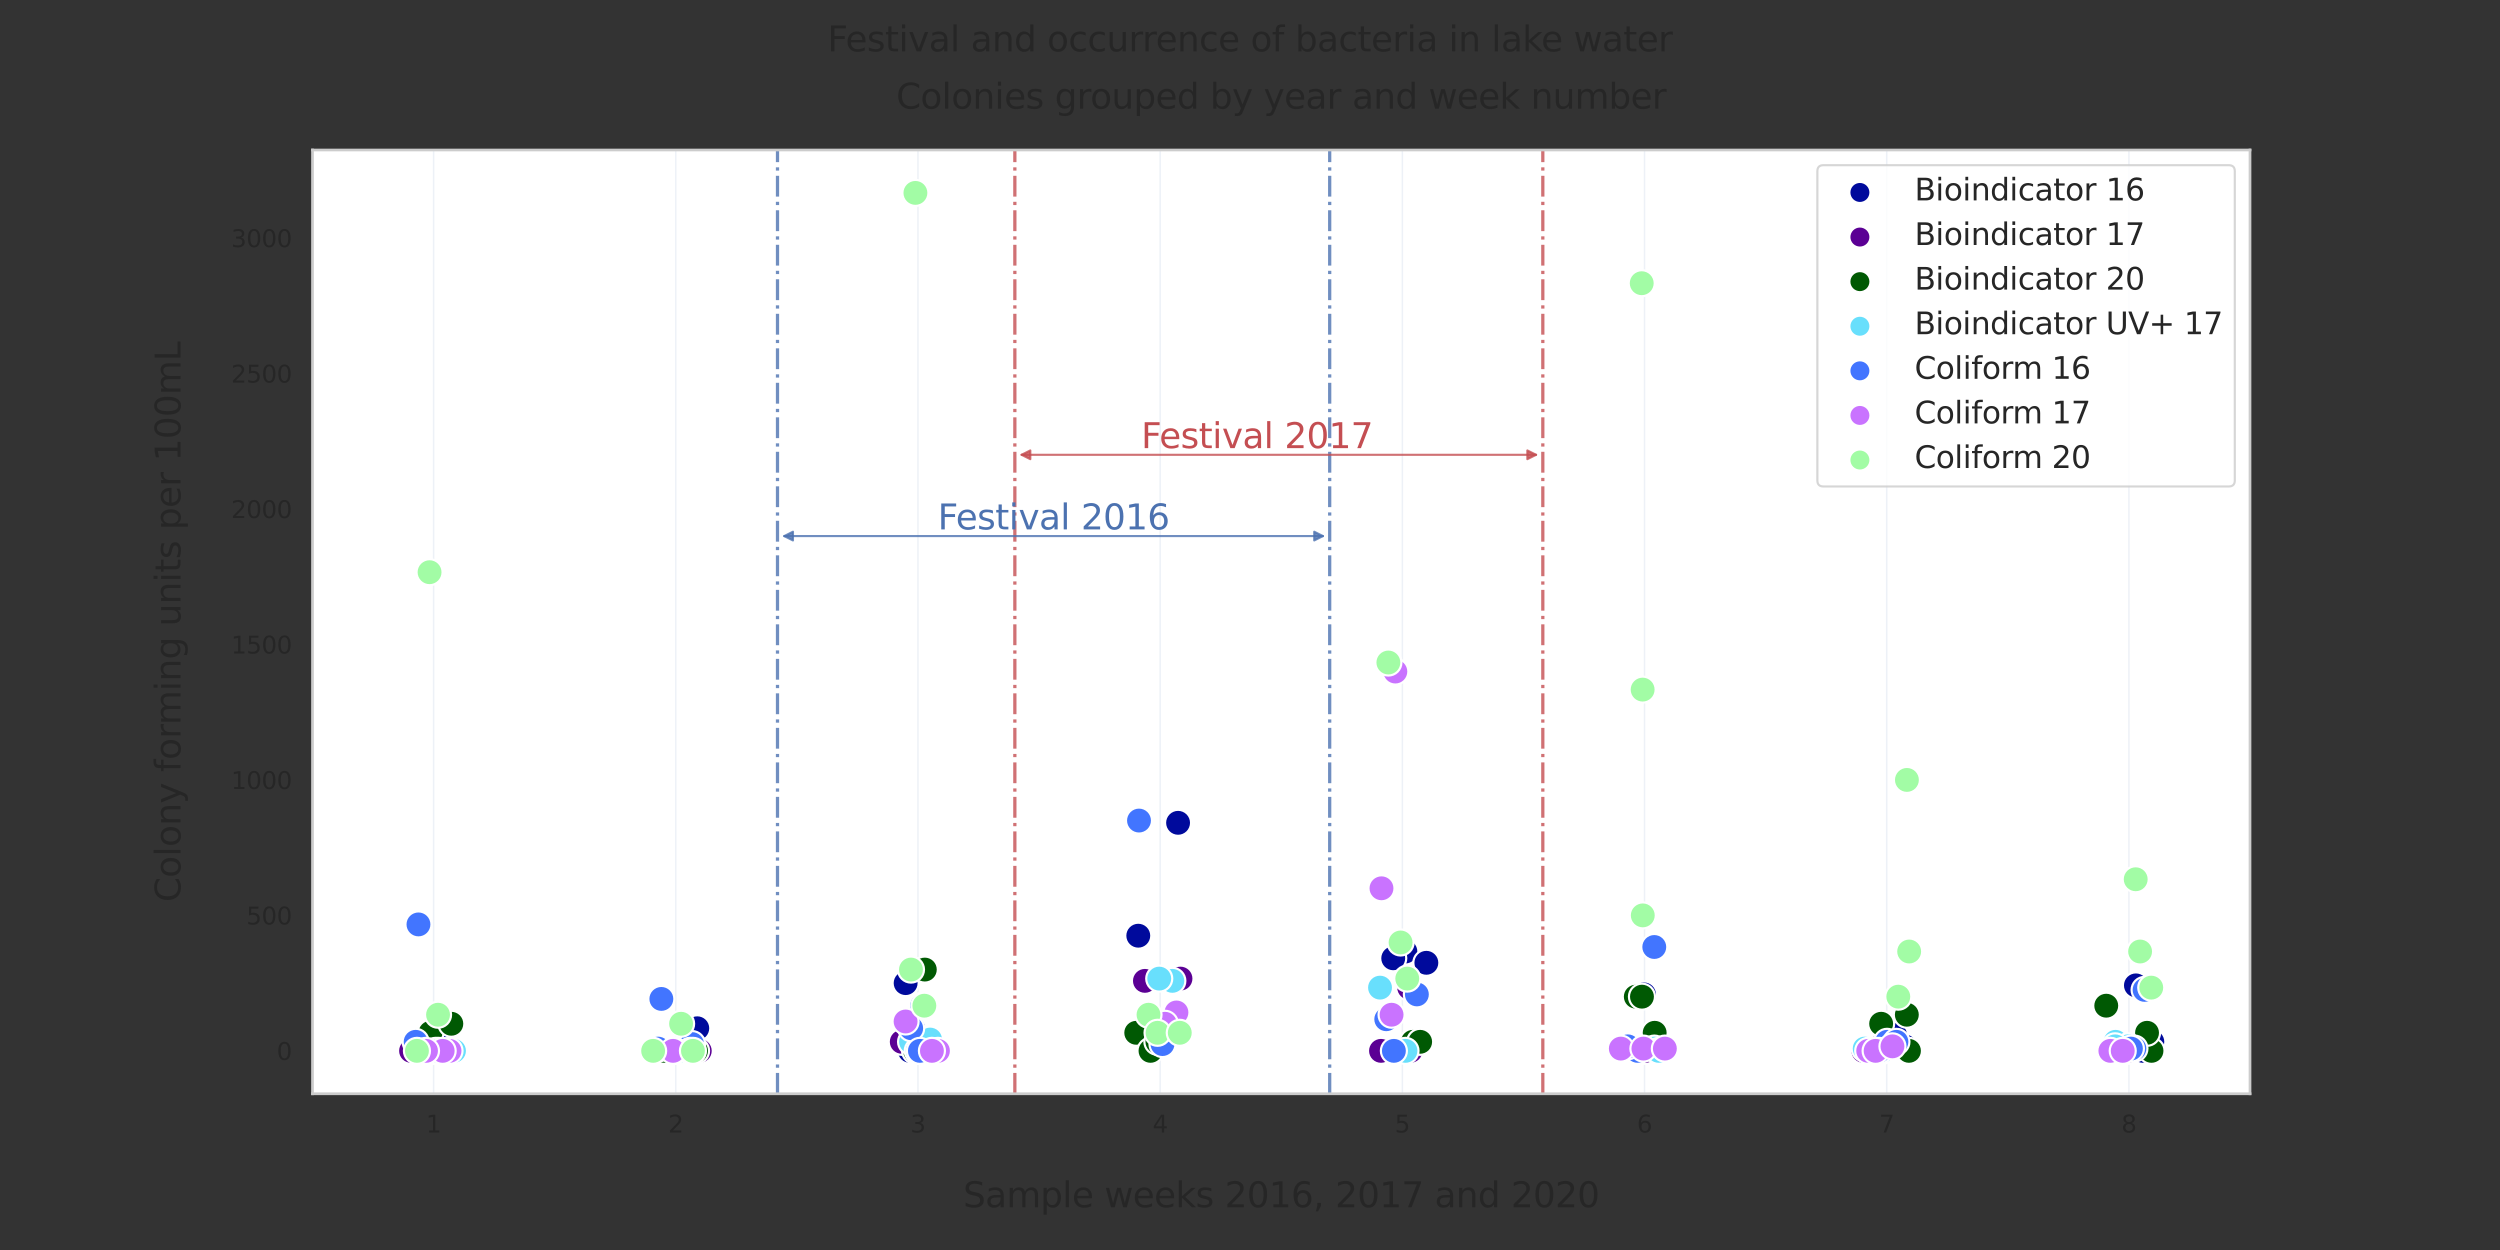<?xml version="1.0" encoding="utf-8" standalone="no"?>
<!DOCTYPE svg PUBLIC "-//W3C//DTD SVG 1.1//EN"
  "http://www.w3.org/Graphics/SVG/1.1/DTD/svg11.dtd">
<svg height="576pt" version="1.1" viewBox="0 0 1152 576" width="1152pt" xmlns="http://www.w3.org/2000/svg" xmlns:xlink="http://www.w3.org/1999/xlink">
 <rect x="0" y="0" width="1152" height="576" fill="#333333" stroke="none"/>
 <defs>
  <style type="text/css">*{stroke-linecap:butt;stroke-linejoin:round;}</style>
 </defs>
 <g id="figure_1">
  <g id="patch_1">
   <path d="M 0 576 
L 1152 576 
L 1152 0 
L 0 0 
z
" style="fill:none;"/>
  </g>
  <g id="axes_1">
   <g id="patch_2">
    <path d="M 144 504 
L 1036.8 504 
L 1036.8 69.12 
L 144 69.12 
z
" style="fill:#ffffff;"/>
   </g>
   <g id="matplotlib.axis_1">
    <g id="xtick_1">
     <g id="line2d_1">
      <path clip-path="url(#p9e8087f983)" d="M 199.8 504 
L 199.8 69.12 
" style="fill:none;stroke:#4c72b0;stroke-linecap:round;stroke-opacity:0.1;stroke-width:0.7;"/>
     </g>
     <g id="text_1">
      <!-- 1 -->
      <g style="fill:#262626;" transform="translate(196.301 521.858)scale(0.11 -0.11)">
       <defs>
        <path d="M 794 531 
L 1825 531 
L 1825 4091 
L 703 3866 
L 703 4441 
L 1819 4666 
L 2450 4666 
L 2450 531 
L 3481 531 
L 3481 0 
L 794 0 
L 794 531 
z
" id="DejaVuSans-31" transform="scale(0.016)"/>
       </defs>
       <use xlink:href="#DejaVuSans-31"/>
      </g>
     </g>
    </g>
    <g id="xtick_2">
     <g id="line2d_2">
      <path clip-path="url(#p9e8087f983)" d="M 311.4 504 
L 311.4 69.12 
" style="fill:none;stroke:#4c72b0;stroke-linecap:round;stroke-opacity:0.1;stroke-width:0.7;"/>
     </g>
     <g id="text_2">
      <!-- 2 -->
      <g style="fill:#262626;" transform="translate(307.901 521.858)scale(0.11 -0.11)">
       <defs>
        <path d="M 1228 531 
L 3431 531 
L 3431 0 
L 469 0 
L 469 531 
Q 828 903 1448 1529 
Q 2069 2156 2228 2338 
Q 2531 2678 2651 2914 
Q 2772 3150 2772 3378 
Q 2772 3750 2511 3984 
Q 2250 4219 1831 4219 
Q 1534 4219 1204 4116 
Q 875 4013 500 3803 
L 500 4441 
Q 881 4594 1212 4672 
Q 1544 4750 1819 4750 
Q 2544 4750 2975 4387 
Q 3406 4025 3406 3419 
Q 3406 3131 3298 2873 
Q 3191 2616 2906 2266 
Q 2828 2175 2409 1742 
Q 1991 1309 1228 531 
z
" id="DejaVuSans-32" transform="scale(0.016)"/>
       </defs>
       <use xlink:href="#DejaVuSans-32"/>
      </g>
     </g>
    </g>
    <g id="xtick_3">
     <g id="line2d_3">
      <path clip-path="url(#p9e8087f983)" d="M 423 504 
L 423 69.12 
" style="fill:none;stroke:#4c72b0;stroke-linecap:round;stroke-opacity:0.1;stroke-width:0.7;"/>
     </g>
     <g id="text_3">
      <!-- 3 -->
      <g style="fill:#262626;" transform="translate(419.501 521.858)scale(0.11 -0.11)">
       <defs>
        <path d="M 2597 2516 
Q 3050 2419 3304 2112 
Q 3559 1806 3559 1356 
Q 3559 666 3084 287 
Q 2609 -91 1734 -91 
Q 1441 -91 1130 -33 
Q 819 25 488 141 
L 488 750 
Q 750 597 1062 519 
Q 1375 441 1716 441 
Q 2309 441 2620 675 
Q 2931 909 2931 1356 
Q 2931 1769 2642 2001 
Q 2353 2234 1838 2234 
L 1294 2234 
L 1294 2753 
L 1863 2753 
Q 2328 2753 2575 2939 
Q 2822 3125 2822 3475 
Q 2822 3834 2567 4026 
Q 2313 4219 1838 4219 
Q 1578 4219 1281 4162 
Q 984 4106 628 3988 
L 628 4550 
Q 988 4650 1302 4700 
Q 1616 4750 1894 4750 
Q 2613 4750 3031 4423 
Q 3450 4097 3450 3541 
Q 3450 3153 3228 2886 
Q 3006 2619 2597 2516 
z
" id="DejaVuSans-33" transform="scale(0.016)"/>
       </defs>
       <use xlink:href="#DejaVuSans-33"/>
      </g>
     </g>
    </g>
    <g id="xtick_4">
     <g id="line2d_4">
      <path clip-path="url(#p9e8087f983)" d="M 534.6 504 
L 534.6 69.12 
" style="fill:none;stroke:#4c72b0;stroke-linecap:round;stroke-opacity:0.1;stroke-width:0.7;"/>
     </g>
     <g id="text_4">
      <!-- 4 -->
      <g style="fill:#262626;" transform="translate(531.101 521.858)scale(0.11 -0.11)">
       <defs>
        <path d="M 2419 4116 
L 825 1625 
L 2419 1625 
L 2419 4116 
z
M 2253 4666 
L 3047 4666 
L 3047 1625 
L 3713 1625 
L 3713 1100 
L 3047 1100 
L 3047 0 
L 2419 0 
L 2419 1100 
L 313 1100 
L 313 1709 
L 2253 4666 
z
" id="DejaVuSans-34" transform="scale(0.016)"/>
       </defs>
       <use xlink:href="#DejaVuSans-34"/>
      </g>
     </g>
    </g>
    <g id="xtick_5">
     <g id="line2d_5">
      <path clip-path="url(#p9e8087f983)" d="M 646.2 504 
L 646.2 69.12 
" style="fill:none;stroke:#4c72b0;stroke-linecap:round;stroke-opacity:0.1;stroke-width:0.7;"/>
     </g>
     <g id="text_5">
      <!-- 5 -->
      <g style="fill:#262626;" transform="translate(642.701 521.858)scale(0.11 -0.11)">
       <defs>
        <path d="M 691 4666 
L 3169 4666 
L 3169 4134 
L 1269 4134 
L 1269 2991 
Q 1406 3038 1543 3061 
Q 1681 3084 1819 3084 
Q 2600 3084 3056 2656 
Q 3513 2228 3513 1497 
Q 3513 744 3044 326 
Q 2575 -91 1722 -91 
Q 1428 -91 1123 -41 
Q 819 9 494 109 
L 494 744 
Q 775 591 1075 516 
Q 1375 441 1709 441 
Q 2250 441 2565 725 
Q 2881 1009 2881 1497 
Q 2881 1984 2565 2268 
Q 2250 2553 1709 2553 
Q 1456 2553 1204 2497 
Q 953 2441 691 2322 
L 691 4666 
z
" id="DejaVuSans-35" transform="scale(0.016)"/>
       </defs>
       <use xlink:href="#DejaVuSans-35"/>
      </g>
     </g>
    </g>
    <g id="xtick_6">
     <g id="line2d_6">
      <path clip-path="url(#p9e8087f983)" d="M 757.8 504 
L 757.8 69.12 
" style="fill:none;stroke:#4c72b0;stroke-linecap:round;stroke-opacity:0.1;stroke-width:0.7;"/>
     </g>
     <g id="text_6">
      <!-- 6 -->
      <g style="fill:#262626;" transform="translate(754.301 521.858)scale(0.11 -0.11)">
       <defs>
        <path d="M 2113 2584 
Q 1688 2584 1439 2293 
Q 1191 2003 1191 1497 
Q 1191 994 1439 701 
Q 1688 409 2113 409 
Q 2538 409 2786 701 
Q 3034 994 3034 1497 
Q 3034 2003 2786 2293 
Q 2538 2584 2113 2584 
z
M 3366 4563 
L 3366 3988 
Q 3128 4100 2886 4159 
Q 2644 4219 2406 4219 
Q 1781 4219 1451 3797 
Q 1122 3375 1075 2522 
Q 1259 2794 1537 2939 
Q 1816 3084 2150 3084 
Q 2853 3084 3261 2657 
Q 3669 2231 3669 1497 
Q 3669 778 3244 343 
Q 2819 -91 2113 -91 
Q 1303 -91 875 529 
Q 447 1150 447 2328 
Q 447 3434 972 4092 
Q 1497 4750 2381 4750 
Q 2619 4750 2861 4703 
Q 3103 4656 3366 4563 
z
" id="DejaVuSans-36" transform="scale(0.016)"/>
       </defs>
       <use xlink:href="#DejaVuSans-36"/>
      </g>
     </g>
    </g>
    <g id="xtick_7">
     <g id="line2d_7">
      <path clip-path="url(#p9e8087f983)" d="M 869.4 504 
L 869.4 69.12 
" style="fill:none;stroke:#4c72b0;stroke-linecap:round;stroke-opacity:0.1;stroke-width:0.7;"/>
     </g>
     <g id="text_7">
      <!-- 7 -->
      <g style="fill:#262626;" transform="translate(865.901 521.858)scale(0.11 -0.11)">
       <defs>
        <path d="M 525 4666 
L 3525 4666 
L 3525 4397 
L 1831 0 
L 1172 0 
L 2766 4134 
L 525 4134 
L 525 4666 
z
" id="DejaVuSans-37" transform="scale(0.016)"/>
       </defs>
       <use xlink:href="#DejaVuSans-37"/>
      </g>
     </g>
    </g>
    <g id="xtick_8">
     <g id="line2d_8">
      <path clip-path="url(#p9e8087f983)" d="M 981 504 
L 981 69.12 
" style="fill:none;stroke:#4c72b0;stroke-linecap:round;stroke-opacity:0.1;stroke-width:0.7;"/>
     </g>
     <g id="text_8">
      <!-- 8 -->
      <g style="fill:#262626;" transform="translate(977.501 521.858)scale(0.11 -0.11)">
       <defs>
        <path d="M 2034 2216 
Q 1584 2216 1326 1975 
Q 1069 1734 1069 1313 
Q 1069 891 1326 650 
Q 1584 409 2034 409 
Q 2484 409 2743 651 
Q 3003 894 3003 1313 
Q 3003 1734 2745 1975 
Q 2488 2216 2034 2216 
z
M 1403 2484 
Q 997 2584 770 2862 
Q 544 3141 544 3541 
Q 544 4100 942 4425 
Q 1341 4750 2034 4750 
Q 2731 4750 3128 4425 
Q 3525 4100 3525 3541 
Q 3525 3141 3298 2862 
Q 3072 2584 2669 2484 
Q 3125 2378 3379 2068 
Q 3634 1759 3634 1313 
Q 3634 634 3220 271 
Q 2806 -91 2034 -91 
Q 1263 -91 848 271 
Q 434 634 434 1313 
Q 434 1759 690 2068 
Q 947 2378 1403 2484 
z
M 1172 3481 
Q 1172 3119 1398 2916 
Q 1625 2713 2034 2713 
Q 2441 2713 2670 2916 
Q 2900 3119 2900 3481 
Q 2900 3844 2670 4047 
Q 2441 4250 2034 4250 
Q 1625 4250 1398 4047 
Q 1172 3844 1172 3481 
z
" id="DejaVuSans-38" transform="scale(0.016)"/>
       </defs>
       <use xlink:href="#DejaVuSans-38"/>
      </g>
     </g>
    </g>
    <g id="text_9">
     <!-- Sample weeks 2016, 2017 and 2020 -->
     <g style="fill:#262626;" transform="translate(443.829 556.303)scale(0.16 -0.16)">
      <defs>
       <path d="M 3425 4513 
L 3425 3897 
Q 3066 4069 2747 4153 
Q 2428 4238 2131 4238 
Q 1616 4238 1336 4038 
Q 1056 3838 1056 3469 
Q 1056 3159 1242 3001 
Q 1428 2844 1947 2747 
L 2328 2669 
Q 3034 2534 3370 2195 
Q 3706 1856 3706 1288 
Q 3706 609 3251 259 
Q 2797 -91 1919 -91 
Q 1588 -91 1214 -16 
Q 841 59 441 206 
L 441 856 
Q 825 641 1194 531 
Q 1563 422 1919 422 
Q 2459 422 2753 634 
Q 3047 847 3047 1241 
Q 3047 1584 2836 1778 
Q 2625 1972 2144 2069 
L 1759 2144 
Q 1053 2284 737 2584 
Q 422 2884 422 3419 
Q 422 4038 858 4394 
Q 1294 4750 2059 4750 
Q 2388 4750 2728 4690 
Q 3069 4631 3425 4513 
z
" id="DejaVuSans-53" transform="scale(0.016)"/>
       <path d="M 2194 1759 
Q 1497 1759 1228 1600 
Q 959 1441 959 1056 
Q 959 750 1161 570 
Q 1363 391 1709 391 
Q 2188 391 2477 730 
Q 2766 1069 2766 1631 
L 2766 1759 
L 2194 1759 
z
M 3341 1997 
L 3341 0 
L 2766 0 
L 2766 531 
Q 2569 213 2275 61 
Q 1981 -91 1556 -91 
Q 1019 -91 701 211 
Q 384 513 384 1019 
Q 384 1609 779 1909 
Q 1175 2209 1959 2209 
L 2766 2209 
L 2766 2266 
Q 2766 2663 2505 2880 
Q 2244 3097 1772 3097 
Q 1472 3097 1187 3025 
Q 903 2953 641 2809 
L 641 3341 
Q 956 3463 1253 3523 
Q 1550 3584 1831 3584 
Q 2591 3584 2966 3190 
Q 3341 2797 3341 1997 
z
" id="DejaVuSans-61" transform="scale(0.016)"/>
       <path d="M 3328 2828 
Q 3544 3216 3844 3400 
Q 4144 3584 4550 3584 
Q 5097 3584 5394 3201 
Q 5691 2819 5691 2113 
L 5691 0 
L 5113 0 
L 5113 2094 
Q 5113 2597 4934 2840 
Q 4756 3084 4391 3084 
Q 3944 3084 3684 2787 
Q 3425 2491 3425 1978 
L 3425 0 
L 2847 0 
L 2847 2094 
Q 2847 2600 2669 2842 
Q 2491 3084 2119 3084 
Q 1678 3084 1418 2786 
Q 1159 2488 1159 1978 
L 1159 0 
L 581 0 
L 581 3500 
L 1159 3500 
L 1159 2956 
Q 1356 3278 1631 3431 
Q 1906 3584 2284 3584 
Q 2666 3584 2933 3390 
Q 3200 3197 3328 2828 
z
" id="DejaVuSans-6d" transform="scale(0.016)"/>
       <path d="M 1159 525 
L 1159 -1331 
L 581 -1331 
L 581 3500 
L 1159 3500 
L 1159 2969 
Q 1341 3281 1617 3432 
Q 1894 3584 2278 3584 
Q 2916 3584 3314 3078 
Q 3713 2572 3713 1747 
Q 3713 922 3314 415 
Q 2916 -91 2278 -91 
Q 1894 -91 1617 61 
Q 1341 213 1159 525 
z
M 3116 1747 
Q 3116 2381 2855 2742 
Q 2594 3103 2138 3103 
Q 1681 3103 1420 2742 
Q 1159 2381 1159 1747 
Q 1159 1113 1420 752 
Q 1681 391 2138 391 
Q 2594 391 2855 752 
Q 3116 1113 3116 1747 
z
" id="DejaVuSans-70" transform="scale(0.016)"/>
       <path d="M 603 4863 
L 1178 4863 
L 1178 0 
L 603 0 
L 603 4863 
z
" id="DejaVuSans-6c" transform="scale(0.016)"/>
       <path d="M 3597 1894 
L 3597 1613 
L 953 1613 
Q 991 1019 1311 708 
Q 1631 397 2203 397 
Q 2534 397 2845 478 
Q 3156 559 3463 722 
L 3463 178 
Q 3153 47 2828 -22 
Q 2503 -91 2169 -91 
Q 1331 -91 842 396 
Q 353 884 353 1716 
Q 353 2575 817 3079 
Q 1281 3584 2069 3584 
Q 2775 3584 3186 3129 
Q 3597 2675 3597 1894 
z
M 3022 2063 
Q 3016 2534 2758 2815 
Q 2500 3097 2075 3097 
Q 1594 3097 1305 2825 
Q 1016 2553 972 2059 
L 3022 2063 
z
" id="DejaVuSans-65" transform="scale(0.016)"/>
       <path id="DejaVuSans-20" transform="scale(0.016)"/>
       <path d="M 269 3500 
L 844 3500 
L 1563 769 
L 2278 3500 
L 2956 3500 
L 3675 769 
L 4391 3500 
L 4966 3500 
L 4050 0 
L 3372 0 
L 2619 2869 
L 1863 0 
L 1184 0 
L 269 3500 
z
" id="DejaVuSans-77" transform="scale(0.016)"/>
       <path d="M 581 4863 
L 1159 4863 
L 1159 1991 
L 2875 3500 
L 3609 3500 
L 1753 1863 
L 3688 0 
L 2938 0 
L 1159 1709 
L 1159 0 
L 581 0 
L 581 4863 
z
" id="DejaVuSans-6b" transform="scale(0.016)"/>
       <path d="M 2834 3397 
L 2834 2853 
Q 2591 2978 2328 3040 
Q 2066 3103 1784 3103 
Q 1356 3103 1142 2972 
Q 928 2841 928 2578 
Q 928 2378 1081 2264 
Q 1234 2150 1697 2047 
L 1894 2003 
Q 2506 1872 2764 1633 
Q 3022 1394 3022 966 
Q 3022 478 2636 193 
Q 2250 -91 1575 -91 
Q 1294 -91 989 -36 
Q 684 19 347 128 
L 347 722 
Q 666 556 975 473 
Q 1284 391 1588 391 
Q 1994 391 2212 530 
Q 2431 669 2431 922 
Q 2431 1156 2273 1281 
Q 2116 1406 1581 1522 
L 1381 1569 
Q 847 1681 609 1914 
Q 372 2147 372 2553 
Q 372 3047 722 3315 
Q 1072 3584 1716 3584 
Q 2034 3584 2315 3537 
Q 2597 3491 2834 3397 
z
" id="DejaVuSans-73" transform="scale(0.016)"/>
       <path d="M 2034 4250 
Q 1547 4250 1301 3770 
Q 1056 3291 1056 2328 
Q 1056 1369 1301 889 
Q 1547 409 2034 409 
Q 2525 409 2770 889 
Q 3016 1369 3016 2328 
Q 3016 3291 2770 3770 
Q 2525 4250 2034 4250 
z
M 2034 4750 
Q 2819 4750 3233 4129 
Q 3647 3509 3647 2328 
Q 3647 1150 3233 529 
Q 2819 -91 2034 -91 
Q 1250 -91 836 529 
Q 422 1150 422 2328 
Q 422 3509 836 4129 
Q 1250 4750 2034 4750 
z
" id="DejaVuSans-30" transform="scale(0.016)"/>
       <path d="M 750 794 
L 1409 794 
L 1409 256 
L 897 -744 
L 494 -744 
L 750 256 
L 750 794 
z
" id="DejaVuSans-2c" transform="scale(0.016)"/>
       <path d="M 3513 2113 
L 3513 0 
L 2938 0 
L 2938 2094 
Q 2938 2591 2744 2837 
Q 2550 3084 2163 3084 
Q 1697 3084 1428 2787 
Q 1159 2491 1159 1978 
L 1159 0 
L 581 0 
L 581 3500 
L 1159 3500 
L 1159 2956 
Q 1366 3272 1645 3428 
Q 1925 3584 2291 3584 
Q 2894 3584 3203 3211 
Q 3513 2838 3513 2113 
z
" id="DejaVuSans-6e" transform="scale(0.016)"/>
       <path d="M 2906 2969 
L 2906 4863 
L 3481 4863 
L 3481 0 
L 2906 0 
L 2906 525 
Q 2725 213 2448 61 
Q 2172 -91 1784 -91 
Q 1150 -91 751 415 
Q 353 922 353 1747 
Q 353 2572 751 3078 
Q 1150 3584 1784 3584 
Q 2172 3584 2448 3432 
Q 2725 3281 2906 2969 
z
M 947 1747 
Q 947 1113 1208 752 
Q 1469 391 1925 391 
Q 2381 391 2643 752 
Q 2906 1113 2906 1747 
Q 2906 2381 2643 2742 
Q 2381 3103 1925 3103 
Q 1469 3103 1208 2742 
Q 947 2381 947 1747 
z
" id="DejaVuSans-64" transform="scale(0.016)"/>
      </defs>
      <use xlink:href="#DejaVuSans-53"/>
      <use x="63.477" xlink:href="#DejaVuSans-61"/>
      <use x="124.756" xlink:href="#DejaVuSans-6d"/>
      <use x="222.168" xlink:href="#DejaVuSans-70"/>
      <use x="285.645" xlink:href="#DejaVuSans-6c"/>
      <use x="313.428" xlink:href="#DejaVuSans-65"/>
      <use x="374.951" xlink:href="#DejaVuSans-20"/>
      <use x="406.738" xlink:href="#DejaVuSans-77"/>
      <use x="488.525" xlink:href="#DejaVuSans-65"/>
      <use x="550.049" xlink:href="#DejaVuSans-65"/>
      <use x="611.572" xlink:href="#DejaVuSans-6b"/>
      <use x="669.482" xlink:href="#DejaVuSans-73"/>
      <use x="721.582" xlink:href="#DejaVuSans-20"/>
      <use x="753.369" xlink:href="#DejaVuSans-32"/>
      <use x="816.992" xlink:href="#DejaVuSans-30"/>
      <use x="880.615" xlink:href="#DejaVuSans-31"/>
      <use x="944.238" xlink:href="#DejaVuSans-36"/>
      <use x="1007.861" xlink:href="#DejaVuSans-2c"/>
      <use x="1039.648" xlink:href="#DejaVuSans-20"/>
      <use x="1071.436" xlink:href="#DejaVuSans-32"/>
      <use x="1135.059" xlink:href="#DejaVuSans-30"/>
      <use x="1198.682" xlink:href="#DejaVuSans-31"/>
      <use x="1262.305" xlink:href="#DejaVuSans-37"/>
      <use x="1325.928" xlink:href="#DejaVuSans-20"/>
      <use x="1357.715" xlink:href="#DejaVuSans-61"/>
      <use x="1418.994" xlink:href="#DejaVuSans-6e"/>
      <use x="1482.373" xlink:href="#DejaVuSans-64"/>
      <use x="1545.85" xlink:href="#DejaVuSans-20"/>
      <use x="1577.637" xlink:href="#DejaVuSans-32"/>
      <use x="1641.26" xlink:href="#DejaVuSans-30"/>
      <use x="1704.883" xlink:href="#DejaVuSans-32"/>
      <use x="1768.506" xlink:href="#DejaVuSans-30"/>
     </g>
    </g>
   </g>
   <g id="matplotlib.axis_2">
    <g id="ytick_1">
     <g id="text_10">
      <!-- 0 -->
      <g style="fill:#262626;" transform="translate(127.501 488.412)scale(0.11 -0.11)">
       <use xlink:href="#DejaVuSans-30"/>
      </g>
     </g>
    </g>
    <g id="ytick_2">
     <g id="text_11">
      <!-- 500 -->
      <g style="fill:#262626;" transform="translate(113.504 425.989)scale(0.11 -0.11)">
       <use xlink:href="#DejaVuSans-35"/>
       <use x="63.623" xlink:href="#DejaVuSans-30"/>
       <use x="127.246" xlink:href="#DejaVuSans-30"/>
      </g>
     </g>
    </g>
    <g id="ytick_3">
     <g id="text_12">
      <!-- 1000 -->
      <g style="fill:#262626;" transform="translate(106.505 363.566)scale(0.11 -0.11)">
       <use xlink:href="#DejaVuSans-31"/>
       <use x="63.623" xlink:href="#DejaVuSans-30"/>
       <use x="127.246" xlink:href="#DejaVuSans-30"/>
       <use x="190.869" xlink:href="#DejaVuSans-30"/>
      </g>
     </g>
    </g>
    <g id="ytick_4">
     <g id="text_13">
      <!-- 1500 -->
      <g style="fill:#262626;" transform="translate(106.505 301.143)scale(0.11 -0.11)">
       <use xlink:href="#DejaVuSans-31"/>
       <use x="63.623" xlink:href="#DejaVuSans-35"/>
       <use x="127.246" xlink:href="#DejaVuSans-30"/>
       <use x="190.869" xlink:href="#DejaVuSans-30"/>
      </g>
     </g>
    </g>
    <g id="ytick_5">
     <g id="text_14">
      <!-- 2000 -->
      <g style="fill:#262626;" transform="translate(106.505 238.72)scale(0.11 -0.11)">
       <use xlink:href="#DejaVuSans-32"/>
       <use x="63.623" xlink:href="#DejaVuSans-30"/>
       <use x="127.246" xlink:href="#DejaVuSans-30"/>
       <use x="190.869" xlink:href="#DejaVuSans-30"/>
      </g>
     </g>
    </g>
    <g id="ytick_6">
     <g id="text_15">
      <!-- 2500 -->
      <g style="fill:#262626;" transform="translate(106.505 176.297)scale(0.11 -0.11)">
       <use xlink:href="#DejaVuSans-32"/>
       <use x="63.623" xlink:href="#DejaVuSans-35"/>
       <use x="127.246" xlink:href="#DejaVuSans-30"/>
       <use x="190.869" xlink:href="#DejaVuSans-30"/>
      </g>
     </g>
    </g>
    <g id="ytick_7">
     <g id="text_16">
      <!-- 3000 -->
      <g style="fill:#262626;" transform="translate(106.505 113.874)scale(0.11 -0.11)">
       <use xlink:href="#DejaVuSans-33"/>
       <use x="63.623" xlink:href="#DejaVuSans-30"/>
       <use x="127.246" xlink:href="#DejaVuSans-30"/>
       <use x="190.869" xlink:href="#DejaVuSans-30"/>
      </g>
     </g>
    </g>
    <g id="text_17">
     <!-- Colony forming units per 100mL -->
     <g style="fill:#262626;" transform="translate(83.177 415.634)rotate(-90)scale(0.16 -0.16)">
      <defs>
       <path d="M 4122 4306 
L 4122 3641 
Q 3803 3938 3442 4084 
Q 3081 4231 2675 4231 
Q 1875 4231 1450 3742 
Q 1025 3253 1025 2328 
Q 1025 1406 1450 917 
Q 1875 428 2675 428 
Q 3081 428 3442 575 
Q 3803 722 4122 1019 
L 4122 359 
Q 3791 134 3420 21 
Q 3050 -91 2638 -91 
Q 1578 -91 968 557 
Q 359 1206 359 2328 
Q 359 3453 968 4101 
Q 1578 4750 2638 4750 
Q 3056 4750 3426 4639 
Q 3797 4528 4122 4306 
z
" id="DejaVuSans-43" transform="scale(0.016)"/>
       <path d="M 1959 3097 
Q 1497 3097 1228 2736 
Q 959 2375 959 1747 
Q 959 1119 1226 758 
Q 1494 397 1959 397 
Q 2419 397 2687 759 
Q 2956 1122 2956 1747 
Q 2956 2369 2687 2733 
Q 2419 3097 1959 3097 
z
M 1959 3584 
Q 2709 3584 3137 3096 
Q 3566 2609 3566 1747 
Q 3566 888 3137 398 
Q 2709 -91 1959 -91 
Q 1206 -91 779 398 
Q 353 888 353 1747 
Q 353 2609 779 3096 
Q 1206 3584 1959 3584 
z
" id="DejaVuSans-6f" transform="scale(0.016)"/>
       <path d="M 2059 -325 
Q 1816 -950 1584 -1140 
Q 1353 -1331 966 -1331 
L 506 -1331 
L 506 -850 
L 844 -850 
Q 1081 -850 1212 -737 
Q 1344 -625 1503 -206 
L 1606 56 
L 191 3500 
L 800 3500 
L 1894 763 
L 2988 3500 
L 3597 3500 
L 2059 -325 
z
" id="DejaVuSans-79" transform="scale(0.016)"/>
       <path d="M 2375 4863 
L 2375 4384 
L 1825 4384 
Q 1516 4384 1395 4259 
Q 1275 4134 1275 3809 
L 1275 3500 
L 2222 3500 
L 2222 3053 
L 1275 3053 
L 1275 0 
L 697 0 
L 697 3053 
L 147 3053 
L 147 3500 
L 697 3500 
L 697 3744 
Q 697 4328 969 4595 
Q 1241 4863 1831 4863 
L 2375 4863 
z
" id="DejaVuSans-66" transform="scale(0.016)"/>
       <path d="M 2631 2963 
Q 2534 3019 2420 3045 
Q 2306 3072 2169 3072 
Q 1681 3072 1420 2755 
Q 1159 2438 1159 1844 
L 1159 0 
L 581 0 
L 581 3500 
L 1159 3500 
L 1159 2956 
Q 1341 3275 1631 3429 
Q 1922 3584 2338 3584 
Q 2397 3584 2469 3576 
Q 2541 3569 2628 3553 
L 2631 2963 
z
" id="DejaVuSans-72" transform="scale(0.016)"/>
       <path d="M 603 3500 
L 1178 3500 
L 1178 0 
L 603 0 
L 603 3500 
z
M 603 4863 
L 1178 4863 
L 1178 4134 
L 603 4134 
L 603 4863 
z
" id="DejaVuSans-69" transform="scale(0.016)"/>
       <path d="M 2906 1791 
Q 2906 2416 2648 2759 
Q 2391 3103 1925 3103 
Q 1463 3103 1205 2759 
Q 947 2416 947 1791 
Q 947 1169 1205 825 
Q 1463 481 1925 481 
Q 2391 481 2648 825 
Q 2906 1169 2906 1791 
z
M 3481 434 
Q 3481 -459 3084 -895 
Q 2688 -1331 1869 -1331 
Q 1566 -1331 1297 -1286 
Q 1028 -1241 775 -1147 
L 775 -588 
Q 1028 -725 1275 -790 
Q 1522 -856 1778 -856 
Q 2344 -856 2625 -561 
Q 2906 -266 2906 331 
L 2906 616 
Q 2728 306 2450 153 
Q 2172 0 1784 0 
Q 1141 0 747 490 
Q 353 981 353 1791 
Q 353 2603 747 3093 
Q 1141 3584 1784 3584 
Q 2172 3584 2450 3431 
Q 2728 3278 2906 2969 
L 2906 3500 
L 3481 3500 
L 3481 434 
z
" id="DejaVuSans-67" transform="scale(0.016)"/>
       <path d="M 544 1381 
L 544 3500 
L 1119 3500 
L 1119 1403 
Q 1119 906 1312 657 
Q 1506 409 1894 409 
Q 2359 409 2629 706 
Q 2900 1003 2900 1516 
L 2900 3500 
L 3475 3500 
L 3475 0 
L 2900 0 
L 2900 538 
Q 2691 219 2414 64 
Q 2138 -91 1772 -91 
Q 1169 -91 856 284 
Q 544 659 544 1381 
z
M 1991 3584 
L 1991 3584 
z
" id="DejaVuSans-75" transform="scale(0.016)"/>
       <path d="M 1172 4494 
L 1172 3500 
L 2356 3500 
L 2356 3053 
L 1172 3053 
L 1172 1153 
Q 1172 725 1289 603 
Q 1406 481 1766 481 
L 2356 481 
L 2356 0 
L 1766 0 
Q 1100 0 847 248 
Q 594 497 594 1153 
L 594 3053 
L 172 3053 
L 172 3500 
L 594 3500 
L 594 4494 
L 1172 4494 
z
" id="DejaVuSans-74" transform="scale(0.016)"/>
       <path d="M 628 4666 
L 1259 4666 
L 1259 531 
L 3531 531 
L 3531 0 
L 628 0 
L 628 4666 
z
" id="DejaVuSans-4c" transform="scale(0.016)"/>
      </defs>
      <use xlink:href="#DejaVuSans-43"/>
      <use x="69.824" xlink:href="#DejaVuSans-6f"/>
      <use x="131.006" xlink:href="#DejaVuSans-6c"/>
      <use x="158.789" xlink:href="#DejaVuSans-6f"/>
      <use x="219.971" xlink:href="#DejaVuSans-6e"/>
      <use x="283.35" xlink:href="#DejaVuSans-79"/>
      <use x="342.529" xlink:href="#DejaVuSans-20"/>
      <use x="374.316" xlink:href="#DejaVuSans-66"/>
      <use x="409.521" xlink:href="#DejaVuSans-6f"/>
      <use x="470.703" xlink:href="#DejaVuSans-72"/>
      <use x="510.066" xlink:href="#DejaVuSans-6d"/>
      <use x="607.479" xlink:href="#DejaVuSans-69"/>
      <use x="635.262" xlink:href="#DejaVuSans-6e"/>
      <use x="698.641" xlink:href="#DejaVuSans-67"/>
      <use x="762.117" xlink:href="#DejaVuSans-20"/>
      <use x="793.904" xlink:href="#DejaVuSans-75"/>
      <use x="857.283" xlink:href="#DejaVuSans-6e"/>
      <use x="920.662" xlink:href="#DejaVuSans-69"/>
      <use x="948.445" xlink:href="#DejaVuSans-74"/>
      <use x="987.654" xlink:href="#DejaVuSans-73"/>
      <use x="1039.754" xlink:href="#DejaVuSans-20"/>
      <use x="1071.541" xlink:href="#DejaVuSans-70"/>
      <use x="1135.018" xlink:href="#DejaVuSans-65"/>
      <use x="1196.541" xlink:href="#DejaVuSans-72"/>
      <use x="1237.654" xlink:href="#DejaVuSans-20"/>
      <use x="1269.441" xlink:href="#DejaVuSans-31"/>
      <use x="1333.064" xlink:href="#DejaVuSans-30"/>
      <use x="1396.688" xlink:href="#DejaVuSans-30"/>
      <use x="1460.311" xlink:href="#DejaVuSans-6d"/>
      <use x="1557.723" xlink:href="#DejaVuSans-4c"/>
     </g>
    </g>
   </g>
   <g id="PathCollection_1"/>
   <g id="PathCollection_2"/>
   <g id="PathCollection_3"/>
   <g id="PathCollection_4"/>
   <g id="PathCollection_5"/>
   <g id="PathCollection_6"/>
   <g id="PathCollection_7"/>
   <g id="line2d_9">
    <path clip-path="url(#p9e8087f983)" d="M 358.272 504 
L 358.272 69.12 
" style="fill:none;stroke:#4c72b0;stroke-dasharray:9.6,2.4,1.5,2.4;stroke-dashoffset:0;stroke-opacity:0.8;stroke-width:1.5;"/>
   </g>
   <g id="line2d_10">
    <path clip-path="url(#p9e8087f983)" d="M 612.72 504 
L 612.72 69.12 
" style="fill:none;stroke:#4c72b0;stroke-dasharray:9.6,2.4,1.5,2.4;stroke-dashoffset:0;stroke-opacity:0.8;stroke-width:1.5;"/>
   </g>
   <g id="line2d_11">
    <path clip-path="url(#p9e8087f983)" d="M 467.64 504 
L 467.64 69.12 
" style="fill:none;stroke:#c44e52;stroke-dasharray:9.6,2.4,1.5,2.4;stroke-dashoffset:0;stroke-opacity:0.8;stroke-width:1.5;"/>
   </g>
   <g id="line2d_12">
    <path clip-path="url(#p9e8087f983)" d="M 710.928 504 
L 710.928 69.12 
" style="fill:none;stroke:#c44e52;stroke-dasharray:9.6,2.4,1.5,2.4;stroke-dashoffset:0;stroke-opacity:0.8;stroke-width:1.5;"/>
   </g>
   <g id="patch_3">
    <path d="M 144 504 
L 144 69.12 
" style="fill:none;stroke:#cccccc;stroke-linecap:square;stroke-linejoin:miter;stroke-width:1.25;"/>
   </g>
   <g id="patch_4">
    <path d="M 1036.8 504 
L 1036.8 69.12 
" style="fill:none;stroke:#cccccc;stroke-linecap:square;stroke-linejoin:miter;stroke-width:1.25;"/>
   </g>
   <g id="patch_5">
    <path d="M 144 504 
L 1036.8 504 
" style="fill:none;stroke:#cccccc;stroke-linecap:square;stroke-linejoin:miter;stroke-width:1.25;"/>
   </g>
   <g id="patch_6">
    <path d="M 144 69.12 
L 1036.8 69.12 
" style="fill:none;stroke:#cccccc;stroke-linecap:square;stroke-linejoin:miter;stroke-width:1.25;"/>
   </g>
   <g id="PathCollection_8">
    <defs>
     <path d="M 0 6 
C 1.591 6 3.117 5.368 4.243 4.243 
C 5.368 3.117 6 1.591 6 -0 
C 6 -1.591 5.368 -3.117 4.243 -4.243 
C 3.117 -5.368 1.591 -6 0 -6 
C -1.591 -6 -3.117 -5.368 -4.243 -4.243 
C -5.368 -3.117 -6 -1.591 -6 0 
C -6 1.591 -5.368 3.117 -4.243 4.243 
C -3.117 5.368 -1.591 6 0 6 
z
" id="C0_0_b94d8c412b"/>
    </defs>
    <g clip-path="url(#p9e8087f983)">
     <use style="fill:#000a9c;stroke:#ffffff;" x="197.959" xlink:href="#C0_0_b94d8c412b" y="475.91"/>
    </g>
    <g clip-path="url(#p9e8087f983)">
     <use style="fill:#000a9c;stroke:#ffffff;" x="201.657" xlink:href="#C0_0_b94d8c412b" y="480.071"/>
    </g>
    <g clip-path="url(#p9e8087f983)">
     <use style="fill:#000a9c;stroke:#ffffff;" x="195.458" xlink:href="#C0_0_b94d8c412b" y="484.233"/>
    </g>
    <g clip-path="url(#p9e8087f983)">
     <use style="fill:#5b0094;stroke:#ffffff;" x="189.418" xlink:href="#C0_0_b94d8c412b" y="484.233"/>
    </g>
    <g clip-path="url(#p9e8087f983)">
     <use style="fill:#5b0094;stroke:#ffffff;" x="200.574" xlink:href="#C0_0_b94d8c412b" y="484.233"/>
    </g>
    <g clip-path="url(#p9e8087f983)">
     <use style="fill:#5b0094;stroke:#ffffff;" x="199.182" xlink:href="#C0_0_b94d8c412b" y="484.233"/>
    </g>
    <g clip-path="url(#p9e8087f983)">
     <use style="fill:#005903;stroke:#ffffff;" x="198.371" xlink:href="#C0_0_b94d8c412b" y="475.91"/>
    </g>
    <g clip-path="url(#p9e8087f983)">
     <use style="fill:#005903;stroke:#ffffff;" x="207.972" xlink:href="#C0_0_b94d8c412b" y="471.748"/>
    </g>
    <g clip-path="url(#p9e8087f983)">
     <use style="fill:#005903;stroke:#ffffff;" x="192.722" xlink:href="#C0_0_b94d8c412b" y="484.233"/>
    </g>
    <g clip-path="url(#p9e8087f983)">
     <use style="fill:#68dffc;stroke:#ffffff;" x="208.291" xlink:href="#C0_0_b94d8c412b" y="484.233"/>
    </g>
    <g clip-path="url(#p9e8087f983)">
     <use style="fill:#68dffc;stroke:#ffffff;" x="209.19" xlink:href="#C0_0_b94d8c412b" y="484.233"/>
    </g>
    <g clip-path="url(#p9e8087f983)">
     <use style="fill:#68dffc;stroke:#ffffff;" x="200.743" xlink:href="#C0_0_b94d8c412b" y="484.233"/>
    </g>
    <g clip-path="url(#p9e8087f983)">
     <use style="fill:#4275ff;stroke:#ffffff;" x="192.827" xlink:href="#C0_0_b94d8c412b" y="425.971"/>
    </g>
    <g clip-path="url(#p9e8087f983)">
     <use style="fill:#4275ff;stroke:#ffffff;" x="191.539" xlink:href="#C0_0_b94d8c412b" y="480.071"/>
    </g>
    <g clip-path="url(#p9e8087f983)">
     <use style="fill:#4275ff;stroke:#ffffff;" x="202.025" xlink:href="#C0_0_b94d8c412b" y="484.233"/>
    </g>
    <g clip-path="url(#p9e8087f983)">
     <use style="fill:#c973ff;stroke:#ffffff;" x="207.139" xlink:href="#C0_0_b94d8c412b" y="484.233"/>
    </g>
    <g clip-path="url(#p9e8087f983)">
     <use style="fill:#c973ff;stroke:#ffffff;" x="203.981" xlink:href="#C0_0_b94d8c412b" y="484.233"/>
    </g>
    <g clip-path="url(#p9e8087f983)">
     <use style="fill:#c973ff;stroke:#ffffff;" x="196.298" xlink:href="#C0_0_b94d8c412b" y="484.233"/>
    </g>
    <g clip-path="url(#p9e8087f983)">
     <use style="fill:#a2fca5;stroke:#ffffff;" x="192.13" xlink:href="#C0_0_b94d8c412b" y="484.233"/>
    </g>
    <g clip-path="url(#p9e8087f983)">
     <use style="fill:#a2fca5;stroke:#ffffff;" x="201.85" xlink:href="#C0_0_b94d8c412b" y="467.587"/>
    </g>
    <g clip-path="url(#p9e8087f983)">
     <use style="fill:#a2fca5;stroke:#ffffff;" x="197.942" xlink:href="#C0_0_b94d8c412b" y="263.672"/>
    </g>
   </g>
   <g id="PathCollection_9">
    <defs>
     <path d="M 0 6 
C 1.591 6 3.117 5.368 4.243 4.243 
C 5.368 3.117 6 1.591 6 -0 
C 6 -1.591 5.368 -3.117 4.243 -4.243 
C 3.117 -5.368 1.591 -6 0 -6 
C -1.591 -6 -3.117 -5.368 -4.243 -4.243 
C -5.368 -3.117 -6 -1.591 -6 0 
C -6 1.591 -5.368 3.117 -4.243 4.243 
C -3.117 5.368 -1.591 6 0 6 
z
" id="C1_0_2216bd5b3c"/>
    </defs>
    <g clip-path="url(#p9e8087f983)">
     <use style="fill:#000a9c;stroke:#ffffff;" x="303.612" xlink:href="#C1_0_2216bd5b3c" y="483.192"/>
    </g>
    <g clip-path="url(#p9e8087f983)">
     <use style="fill:#000a9c;stroke:#ffffff;" x="317.449" xlink:href="#C1_0_2216bd5b3c" y="484.233"/>
    </g>
    <g clip-path="url(#p9e8087f983)">
     <use style="fill:#000a9c;stroke:#ffffff;" x="321.309" xlink:href="#C1_0_2216bd5b3c" y="473.829"/>
    </g>
    <g clip-path="url(#p9e8087f983)">
     <use style="fill:#5b0094;stroke:#ffffff;" x="311.272" xlink:href="#C1_0_2216bd5b3c" y="484.233"/>
    </g>
    <g clip-path="url(#p9e8087f983)">
     <use style="fill:#5b0094;stroke:#ffffff;" x="308.677" xlink:href="#C1_0_2216bd5b3c" y="484.233"/>
    </g>
    <g clip-path="url(#p9e8087f983)">
     <use style="fill:#5b0094;stroke:#ffffff;" x="322.459" xlink:href="#C1_0_2216bd5b3c" y="484.233"/>
    </g>
    <g clip-path="url(#p9e8087f983)">
     <use style="fill:#005903;stroke:#ffffff;" x="316.381" xlink:href="#C1_0_2216bd5b3c" y="484.233"/>
    </g>
    <g clip-path="url(#p9e8087f983)">
     <use style="fill:#005903;stroke:#ffffff;" x="306.112" xlink:href="#C1_0_2216bd5b3c" y="484.233"/>
    </g>
    <g clip-path="url(#p9e8087f983)">
     <use style="fill:#005903;stroke:#ffffff;" x="320.74" xlink:href="#C1_0_2216bd5b3c" y="484.233"/>
    </g>
    <g clip-path="url(#p9e8087f983)">
     <use style="fill:#68dffc;stroke:#ffffff;" x="318.082" xlink:href="#C1_0_2216bd5b3c" y="483.192"/>
    </g>
    <g clip-path="url(#p9e8087f983)">
     <use style="fill:#68dffc;stroke:#ffffff;" x="319.029" xlink:href="#C1_0_2216bd5b3c" y="484.233"/>
    </g>
    <g clip-path="url(#p9e8087f983)">
     <use style="fill:#68dffc;stroke:#ffffff;" x="315.31" xlink:href="#C1_0_2216bd5b3c" y="484.233"/>
    </g>
    <g clip-path="url(#p9e8087f983)">
     <use style="fill:#4275ff;stroke:#ffffff;" x="318.909" xlink:href="#C1_0_2216bd5b3c" y="481.112"/>
    </g>
    <g clip-path="url(#p9e8087f983)">
     <use style="fill:#4275ff;stroke:#ffffff;" x="303.238" xlink:href="#C1_0_2216bd5b3c" y="483.192"/>
    </g>
    <g clip-path="url(#p9e8087f983)">
     <use style="fill:#4275ff;stroke:#ffffff;" x="304.75" xlink:href="#C1_0_2216bd5b3c" y="460.304"/>
    </g>
    <g clip-path="url(#p9e8087f983)">
     <use style="fill:#c973ff;stroke:#ffffff;" x="310.726" xlink:href="#C1_0_2216bd5b3c" y="484.233"/>
    </g>
    <g clip-path="url(#p9e8087f983)">
     <use style="fill:#c973ff;stroke:#ffffff;" x="318.008" xlink:href="#C1_0_2216bd5b3c" y="484.233"/>
    </g>
    <g clip-path="url(#p9e8087f983)">
     <use style="fill:#c973ff;stroke:#ffffff;" x="310.143" xlink:href="#C1_0_2216bd5b3c" y="484.233"/>
    </g>
    <g clip-path="url(#p9e8087f983)">
     <use style="fill:#a2fca5;stroke:#ffffff;" x="313.845" xlink:href="#C1_0_2216bd5b3c" y="471.748"/>
    </g>
    <g clip-path="url(#p9e8087f983)">
     <use style="fill:#a2fca5;stroke:#ffffff;" x="300.967" xlink:href="#C1_0_2216bd5b3c" y="484.233"/>
    </g>
    <g clip-path="url(#p9e8087f983)">
     <use style="fill:#a2fca5;stroke:#ffffff;" x="319.31" xlink:href="#C1_0_2216bd5b3c" y="484.233"/>
    </g>
   </g>
   <g id="PathCollection_10">
    <defs>
     <path d="M 0 6 
C 1.591 6 3.117 5.368 4.243 4.243 
C 5.368 3.117 6 1.591 6 -0 
C 6 -1.591 5.368 -3.117 4.243 -4.243 
C 3.117 -5.368 1.591 -6 0 -6 
C -1.591 -6 -3.117 -5.368 -4.243 -4.243 
C -5.368 -3.117 -6 -1.591 -6 0 
C -6 1.591 -5.368 3.117 -4.243 4.243 
C -3.117 5.368 -1.591 6 0 6 
z
" id="C2_0_3504894d46"/>
    </defs>
    <g clip-path="url(#p9e8087f983)">
     <use style="fill:#000a9c;stroke:#ffffff;" x="419.245" xlink:href="#C2_0_3504894d46" y="484.233"/>
    </g>
    <g clip-path="url(#p9e8087f983)">
     <use style="fill:#000a9c;stroke:#ffffff;" x="417.317" xlink:href="#C2_0_3504894d46" y="453.021"/>
    </g>
    <g clip-path="url(#p9e8087f983)">
     <use style="fill:#000a9c;stroke:#ffffff;" x="420.729" xlink:href="#C2_0_3504894d46" y="473.829"/>
    </g>
    <g clip-path="url(#p9e8087f983)">
     <use style="fill:#5b0094;stroke:#ffffff;" x="422.183" xlink:href="#C2_0_3504894d46" y="477.99"/>
    </g>
    <g clip-path="url(#p9e8087f983)">
     <use style="fill:#5b0094;stroke:#ffffff;" x="423.863" xlink:href="#C2_0_3504894d46" y="484.233"/>
    </g>
    <g clip-path="url(#p9e8087f983)">
     <use style="fill:#5b0094;stroke:#ffffff;" x="415.53" xlink:href="#C2_0_3504894d46" y="480.071"/>
    </g>
    <g clip-path="url(#p9e8087f983)">
     <use style="fill:#005903;stroke:#ffffff;" x="426.157" xlink:href="#C2_0_3504894d46" y="446.779"/>
    </g>
    <g clip-path="url(#p9e8087f983)">
     <use style="fill:#005903;stroke:#ffffff;" x="422.71" xlink:href="#C2_0_3504894d46" y="484.233"/>
    </g>
    <g clip-path="url(#p9e8087f983)">
     <use style="fill:#005903;stroke:#ffffff;" x="421.664" xlink:href="#C2_0_3504894d46" y="484.233"/>
    </g>
    <g clip-path="url(#p9e8087f983)">
     <use style="fill:#68dffc;stroke:#ffffff;" x="419.822" xlink:href="#C2_0_3504894d46" y="480.071"/>
    </g>
    <g clip-path="url(#p9e8087f983)">
     <use style="fill:#68dffc;stroke:#ffffff;" x="422.893" xlink:href="#C2_0_3504894d46" y="484.233"/>
    </g>
    <g clip-path="url(#p9e8087f983)">
     <use style="fill:#68dffc;stroke:#ffffff;" x="428.59" xlink:href="#C2_0_3504894d46" y="479.031"/>
    </g>
    <g clip-path="url(#p9e8087f983)">
     <use style="fill:#4275ff;stroke:#ffffff;" x="424.934" xlink:href="#C2_0_3504894d46" y="463.425"/>
    </g>
    <g clip-path="url(#p9e8087f983)">
     <use style="fill:#4275ff;stroke:#ffffff;" x="419.87" xlink:href="#C2_0_3504894d46" y="473.829"/>
    </g>
    <g clip-path="url(#p9e8087f983)">
     <use style="fill:#4275ff;stroke:#ffffff;" x="423.894" xlink:href="#C2_0_3504894d46" y="484.233"/>
    </g>
    <g clip-path="url(#p9e8087f983)">
     <use style="fill:#c973ff;stroke:#ffffff;" x="417.293" xlink:href="#C2_0_3504894d46" y="470.708"/>
    </g>
    <g clip-path="url(#p9e8087f983)">
     <use style="fill:#c973ff;stroke:#ffffff;" x="432.2" xlink:href="#C2_0_3504894d46" y="484.233"/>
    </g>
    <g clip-path="url(#p9e8087f983)">
     <use style="fill:#c973ff;stroke:#ffffff;" x="429.43" xlink:href="#C2_0_3504894d46" y="484.233"/>
    </g>
    <g clip-path="url(#p9e8087f983)">
     <use style="fill:#a2fca5;stroke:#ffffff;" x="425.935" xlink:href="#C2_0_3504894d46" y="463.425"/>
    </g>
    <g clip-path="url(#p9e8087f983)">
     <use style="fill:#a2fca5;stroke:#ffffff;" x="419.774" xlink:href="#C2_0_3504894d46" y="446.779"/>
    </g>
    <g clip-path="url(#p9e8087f983)">
     <use style="fill:#a2fca5;stroke:#ffffff;" x="421.823" xlink:href="#C2_0_3504894d46" y="88.887"/>
    </g>
   </g>
   <g id="PathCollection_11">
    <defs>
     <path d="M 0 6 
C 1.591 6 3.117 5.368 4.243 4.243 
C 5.368 3.117 6 1.591 6 -0 
C 6 -1.591 5.368 -3.117 4.243 -4.243 
C 3.117 -5.368 1.591 -6 0 -6 
C -1.591 -6 -3.117 -5.368 -4.243 -4.243 
C -5.368 -3.117 -6 -1.591 -6 0 
C -6 1.591 -5.368 3.117 -4.243 4.243 
C -3.117 5.368 -1.591 6 0 6 
z
" id="C3_0_28d90dd946"/>
    </defs>
    <g clip-path="url(#p9e8087f983)">
     <use style="fill:#000a9c;stroke:#ffffff;" x="524.519" xlink:href="#C3_0_28d90dd946" y="431.173"/>
    </g>
    <g clip-path="url(#p9e8087f983)">
     <use style="fill:#000a9c;stroke:#ffffff;" x="542.856" xlink:href="#C3_0_28d90dd946" y="379.154"/>
    </g>
    <g clip-path="url(#p9e8087f983)">
     <use style="fill:#000a9c;stroke:#ffffff;" x="529.912" xlink:href="#C3_0_28d90dd946" y="469.667"/>
    </g>
    <g clip-path="url(#p9e8087f983)">
     <use style="fill:#5b0094;stroke:#ffffff;" x="527.578" xlink:href="#C3_0_28d90dd946" y="451.981"/>
    </g>
    <g clip-path="url(#p9e8087f983)">
     <use style="fill:#5b0094;stroke:#ffffff;" x="540.841" xlink:href="#C3_0_28d90dd946" y="472.789"/>
    </g>
    <g clip-path="url(#p9e8087f983)">
     <use style="fill:#5b0094;stroke:#ffffff;" x="543.969" xlink:href="#C3_0_28d90dd946" y="450.94"/>
    </g>
    <g clip-path="url(#p9e8087f983)">
     <use style="fill:#005903;stroke:#ffffff;" x="523.577" xlink:href="#C3_0_28d90dd946" y="475.91"/>
    </g>
    <g clip-path="url(#p9e8087f983)">
     <use style="fill:#005903;stroke:#ffffff;" x="530.15" xlink:href="#C3_0_28d90dd946" y="484.233"/>
    </g>
    <g clip-path="url(#p9e8087f983)">
     <use style="fill:#005903;stroke:#ffffff;" x="533.335" xlink:href="#C3_0_28d90dd946" y="480.071"/>
    </g>
    <g clip-path="url(#p9e8087f983)">
     <use style="fill:#68dffc;stroke:#ffffff;" x="540.214" xlink:href="#C3_0_28d90dd946" y="451.981"/>
    </g>
    <g clip-path="url(#p9e8087f983)">
     <use style="fill:#68dffc;stroke:#ffffff;" x="535.617" xlink:href="#C3_0_28d90dd946" y="472.789"/>
    </g>
    <g clip-path="url(#p9e8087f983)">
     <use style="fill:#68dffc;stroke:#ffffff;" x="534.179" xlink:href="#C3_0_28d90dd946" y="450.94"/>
    </g>
    <g clip-path="url(#p9e8087f983)">
     <use style="fill:#4275ff;stroke:#ffffff;" x="540.871" xlink:href="#C3_0_28d90dd946" y="471.748"/>
    </g>
    <g clip-path="url(#p9e8087f983)">
     <use style="fill:#4275ff;stroke:#ffffff;" x="524.85" xlink:href="#C3_0_28d90dd946" y="378.114"/>
    </g>
    <g clip-path="url(#p9e8087f983)">
     <use style="fill:#4275ff;stroke:#ffffff;" x="535.676" xlink:href="#C3_0_28d90dd946" y="481.112"/>
    </g>
    <g clip-path="url(#p9e8087f983)">
     <use style="fill:#c973ff;stroke:#ffffff;" x="542.106" xlink:href="#C3_0_28d90dd946" y="466.546"/>
    </g>
    <g clip-path="url(#p9e8087f983)">
     <use style="fill:#c973ff;stroke:#ffffff;" x="536.404" xlink:href="#C3_0_28d90dd946" y="473.829"/>
    </g>
    <g clip-path="url(#p9e8087f983)">
     <use style="fill:#c973ff;stroke:#ffffff;" x="536.805" xlink:href="#C3_0_28d90dd946" y="471.748"/>
    </g>
    <g clip-path="url(#p9e8087f983)">
     <use style="fill:#a2fca5;stroke:#ffffff;" x="529.239" xlink:href="#C3_0_28d90dd946" y="467.587"/>
    </g>
    <g clip-path="url(#p9e8087f983)">
     <use style="fill:#a2fca5;stroke:#ffffff;" x="533.402" xlink:href="#C3_0_28d90dd946" y="475.91"/>
    </g>
    <g clip-path="url(#p9e8087f983)">
     <use style="fill:#a2fca5;stroke:#ffffff;" x="543.641" xlink:href="#C3_0_28d90dd946" y="475.91"/>
    </g>
   </g>
   <g id="PathCollection_12">
    <defs>
     <path d="M 0 6 
C 1.591 6 3.117 5.368 4.243 4.243 
C 5.368 3.117 6 1.591 6 -0 
C 6 -1.591 5.368 -3.117 4.243 -4.243 
C 3.117 -5.368 1.591 -6 0 -6 
C -1.591 -6 -3.117 -5.368 -4.243 -4.243 
C -5.368 -3.117 -6 -1.591 -6 0 
C -6 1.591 -5.368 3.117 -4.243 4.243 
C -3.117 5.368 -1.591 6 0 6 
z
" id="C4_0_e8efbfc2c3"/>
    </defs>
    <g clip-path="url(#p9e8087f983)">
     <use style="fill:#000a9c;stroke:#ffffff;" x="647.603" xlink:href="#C4_0_e8efbfc2c3" y="438.456"/>
    </g>
    <g clip-path="url(#p9e8087f983)">
     <use style="fill:#000a9c;stroke:#ffffff;" x="657.267" xlink:href="#C4_0_e8efbfc2c3" y="443.658"/>
    </g>
    <g clip-path="url(#p9e8087f983)">
     <use style="fill:#000a9c;stroke:#ffffff;" x="641.998" xlink:href="#C4_0_e8efbfc2c3" y="441.577"/>
    </g>
    <g clip-path="url(#p9e8087f983)">
     <use style="fill:#5b0094;stroke:#ffffff;" x="649.348" xlink:href="#C4_0_e8efbfc2c3" y="455.102"/>
    </g>
    <g clip-path="url(#p9e8087f983)">
     <use style="fill:#5b0094;stroke:#ffffff;" x="636.365" xlink:href="#C4_0_e8efbfc2c3" y="484.233"/>
    </g>
    <g clip-path="url(#p9e8087f983)">
     <use style="fill:#5b0094;stroke:#ffffff;" x="649.963" xlink:href="#C4_0_e8efbfc2c3" y="484.233"/>
    </g>
    <g clip-path="url(#p9e8087f983)">
     <use style="fill:#005903;stroke:#ffffff;" x="643.866" xlink:href="#C4_0_e8efbfc2c3" y="484.233"/>
    </g>
    <g clip-path="url(#p9e8087f983)">
     <use style="fill:#005903;stroke:#ffffff;" x="651.047" xlink:href="#C4_0_e8efbfc2c3" y="480.071"/>
    </g>
    <g clip-path="url(#p9e8087f983)">
     <use style="fill:#005903;stroke:#ffffff;" x="654.406" xlink:href="#C4_0_e8efbfc2c3" y="480.071"/>
    </g>
    <g clip-path="url(#p9e8087f983)">
     <use style="fill:#68dffc;stroke:#ffffff;" x="635.915" xlink:href="#C4_0_e8efbfc2c3" y="455.102"/>
    </g>
    <g clip-path="url(#p9e8087f983)">
     <use style="fill:#68dffc;stroke:#ffffff;" x="643.093" xlink:href="#C4_0_e8efbfc2c3" y="484.233"/>
    </g>
    <g clip-path="url(#p9e8087f983)">
     <use style="fill:#68dffc;stroke:#ffffff;" x="647.649" xlink:href="#C4_0_e8efbfc2c3" y="484.233"/>
    </g>
    <g clip-path="url(#p9e8087f983)">
     <use style="fill:#4275ff;stroke:#ffffff;" x="638.784" xlink:href="#C4_0_e8efbfc2c3" y="469.667"/>
    </g>
    <g clip-path="url(#p9e8087f983)">
     <use style="fill:#4275ff;stroke:#ffffff;" x="642.306" xlink:href="#C4_0_e8efbfc2c3" y="484.233"/>
    </g>
    <g clip-path="url(#p9e8087f983)">
     <use style="fill:#4275ff;stroke:#ffffff;" x="652.896" xlink:href="#C4_0_e8efbfc2c3" y="458.223"/>
    </g>
    <g clip-path="url(#p9e8087f983)">
     <use style="fill:#c973ff;stroke:#ffffff;" x="642.975" xlink:href="#C4_0_e8efbfc2c3" y="309.448"/>
    </g>
    <g clip-path="url(#p9e8087f983)">
     <use style="fill:#c973ff;stroke:#ffffff;" x="641.238" xlink:href="#C4_0_e8efbfc2c3" y="467.587"/>
    </g>
    <g clip-path="url(#p9e8087f983)">
     <use style="fill:#c973ff;stroke:#ffffff;" x="636.589" xlink:href="#C4_0_e8efbfc2c3" y="409.325"/>
    </g>
    <g clip-path="url(#p9e8087f983)">
     <use style="fill:#a2fca5;stroke:#ffffff;" x="648.465" xlink:href="#C4_0_e8efbfc2c3" y="450.94"/>
    </g>
    <g clip-path="url(#p9e8087f983)">
     <use style="fill:#a2fca5;stroke:#ffffff;" x="639.762" xlink:href="#C4_0_e8efbfc2c3" y="305.287"/>
    </g>
    <g clip-path="url(#p9e8087f983)">
     <use style="fill:#a2fca5;stroke:#ffffff;" x="645.395" xlink:href="#C4_0_e8efbfc2c3" y="434.294"/>
    </g>
   </g>
   <g id="PathCollection_13">
    <defs>
     <path d="M 0 6 
C 1.591 6 3.117 5.368 4.243 4.243 
C 5.368 3.117 6 1.591 6 -0 
C 6 -1.591 5.368 -3.117 4.243 -4.243 
C 3.117 -5.368 1.591 -6 0 -6 
C -1.591 -6 -3.117 -5.368 -4.243 -4.243 
C -5.368 -3.117 -6 -1.591 -6 0 
C -6 1.591 -5.368 3.117 -4.243 4.243 
C -3.117 5.368 -1.591 6 0 6 
z
" id="C5_0_1e2e283d2c"/>
    </defs>
    <g clip-path="url(#p9e8087f983)">
     <use style="fill:#000a9c;stroke:#ffffff;" x="757.558" xlink:href="#C5_0_1e2e283d2c" y="458.223"/>
    </g>
    <g clip-path="url(#p9e8087f983)">
     <use style="fill:#000a9c;stroke:#ffffff;" x="763.975" xlink:href="#C5_0_1e2e283d2c" y="482.152"/>
    </g>
    <g clip-path="url(#p9e8087f983)">
     <use style="fill:#000a9c;stroke:#ffffff;" x="747.185" xlink:href="#C5_0_1e2e283d2c" y="483.192"/>
    </g>
    <g clip-path="url(#p9e8087f983)">
     <use style="fill:#5b0094;stroke:#ffffff;" x="758.273" xlink:href="#C5_0_1e2e283d2c" y="484.233"/>
    </g>
    <g clip-path="url(#p9e8087f983)">
     <use style="fill:#5b0094;stroke:#ffffff;" x="765.207" xlink:href="#C5_0_1e2e283d2c" y="483.192"/>
    </g>
    <g clip-path="url(#p9e8087f983)">
     <use style="fill:#5b0094;stroke:#ffffff;" x="764.333" xlink:href="#C5_0_1e2e283d2c" y="484.233"/>
    </g>
    <g clip-path="url(#p9e8087f983)">
     <use style="fill:#005903;stroke:#ffffff;" x="753.773" xlink:href="#C5_0_1e2e283d2c" y="459.264"/>
    </g>
    <g clip-path="url(#p9e8087f983)">
     <use style="fill:#005903;stroke:#ffffff;" x="756.618" xlink:href="#C5_0_1e2e283d2c" y="459.264"/>
    </g>
    <g clip-path="url(#p9e8087f983)">
     <use style="fill:#005903;stroke:#ffffff;" x="762.474" xlink:href="#C5_0_1e2e283d2c" y="475.91"/>
    </g>
    <g clip-path="url(#p9e8087f983)">
     <use style="fill:#68dffc;stroke:#ffffff;" x="762.313" xlink:href="#C5_0_1e2e283d2c" y="483.192"/>
    </g>
    <g clip-path="url(#p9e8087f983)">
     <use style="fill:#68dffc;stroke:#ffffff;" x="754.803" xlink:href="#C5_0_1e2e283d2c" y="483.192"/>
    </g>
    <g clip-path="url(#p9e8087f983)">
     <use style="fill:#68dffc;stroke:#ffffff;" x="764.321" xlink:href="#C5_0_1e2e283d2c" y="484.233"/>
    </g>
    <g clip-path="url(#p9e8087f983)">
     <use style="fill:#4275ff;stroke:#ffffff;" x="762.291" xlink:href="#C5_0_1e2e283d2c" y="436.375"/>
    </g>
    <g clip-path="url(#p9e8087f983)">
     <use style="fill:#4275ff;stroke:#ffffff;" x="754.597" xlink:href="#C5_0_1e2e283d2c" y="484.233"/>
    </g>
    <g clip-path="url(#p9e8087f983)">
     <use style="fill:#4275ff;stroke:#ffffff;" x="750.112" xlink:href="#C5_0_1e2e283d2c" y="482.152"/>
    </g>
    <g clip-path="url(#p9e8087f983)">
     <use style="fill:#c973ff;stroke:#ffffff;" x="746.875" xlink:href="#C5_0_1e2e283d2c" y="483.192"/>
    </g>
    <g clip-path="url(#p9e8087f983)">
     <use style="fill:#c973ff;stroke:#ffffff;" x="757.285" xlink:href="#C5_0_1e2e283d2c" y="483.192"/>
    </g>
    <g clip-path="url(#p9e8087f983)">
     <use style="fill:#c973ff;stroke:#ffffff;" x="767.171" xlink:href="#C5_0_1e2e283d2c" y="483.192"/>
    </g>
    <g clip-path="url(#p9e8087f983)">
     <use style="fill:#a2fca5;stroke:#ffffff;" x="756.93" xlink:href="#C5_0_1e2e283d2c" y="317.771"/>
    </g>
    <g clip-path="url(#p9e8087f983)">
     <use style="fill:#a2fca5;stroke:#ffffff;" x="756.508" xlink:href="#C5_0_1e2e283d2c" y="130.503"/>
    </g>
    <g clip-path="url(#p9e8087f983)">
     <use style="fill:#a2fca5;stroke:#ffffff;" x="756.993" xlink:href="#C5_0_1e2e283d2c" y="421.81"/>
    </g>
   </g>
   <g id="PathCollection_14">
    <defs>
     <path d="M 0 6 
C 1.591 6 3.117 5.368 4.243 4.243 
C 5.368 3.117 6 1.591 6 -0 
C 6 -1.591 5.368 -3.117 4.243 -4.243 
C 3.117 -5.368 1.591 -6 0 -6 
C -1.591 -6 -3.117 -5.368 -4.243 -4.243 
C -5.368 -3.117 -6 -1.591 -6 0 
C -6 1.591 -5.368 3.117 -4.243 4.243 
C -3.117 5.368 -1.591 6 0 6 
z
" id="C6_0_ca538c633f"/>
    </defs>
    <g clip-path="url(#p9e8087f983)">
     <use style="fill:#000a9c;stroke:#ffffff;" x="877.703" xlink:href="#C6_0_ca538c633f" y="482.152"/>
    </g>
    <g clip-path="url(#p9e8087f983)">
     <use style="fill:#000a9c;stroke:#ffffff;" x="864.325" xlink:href="#C6_0_ca538c633f" y="483.192"/>
    </g>
    <g clip-path="url(#p9e8087f983)">
     <use style="fill:#000a9c;stroke:#ffffff;" x="873.248" xlink:href="#C6_0_ca538c633f" y="476.95"/>
    </g>
    <g clip-path="url(#p9e8087f983)">
     <use style="fill:#5b0094;stroke:#ffffff;" x="864.818" xlink:href="#C6_0_ca538c633f" y="484.233"/>
    </g>
    <g clip-path="url(#p9e8087f983)">
     <use style="fill:#5b0094;stroke:#ffffff;" x="867.039" xlink:href="#C6_0_ca538c633f" y="483.192"/>
    </g>
    <g clip-path="url(#p9e8087f983)">
     <use style="fill:#5b0094;stroke:#ffffff;" x="858.628" xlink:href="#C6_0_ca538c633f" y="484.233"/>
    </g>
    <g clip-path="url(#p9e8087f983)">
     <use style="fill:#005903;stroke:#ffffff;" x="878.669" xlink:href="#C6_0_ca538c633f" y="467.587"/>
    </g>
    <g clip-path="url(#p9e8087f983)">
     <use style="fill:#005903;stroke:#ffffff;" x="866.833" xlink:href="#C6_0_ca538c633f" y="471.748"/>
    </g>
    <g clip-path="url(#p9e8087f983)">
     <use style="fill:#005903;stroke:#ffffff;" x="879.646" xlink:href="#C6_0_ca538c633f" y="484.233"/>
    </g>
    <g clip-path="url(#p9e8087f983)">
     <use style="fill:#68dffc;stroke:#ffffff;" x="867.377" xlink:href="#C6_0_ca538c633f" y="484.233"/>
    </g>
    <g clip-path="url(#p9e8087f983)">
     <use style="fill:#68dffc;stroke:#ffffff;" x="859.252" xlink:href="#C6_0_ca538c633f" y="483.192"/>
    </g>
    <g clip-path="url(#p9e8087f983)">
     <use style="fill:#68dffc;stroke:#ffffff;" x="861.747" xlink:href="#C6_0_ca538c633f" y="484.233"/>
    </g>
    <g clip-path="url(#p9e8087f983)">
     <use style="fill:#4275ff;stroke:#ffffff;" x="869.56" xlink:href="#C6_0_ca538c633f" y="480.071"/>
    </g>
    <g clip-path="url(#p9e8087f983)">
     <use style="fill:#4275ff;stroke:#ffffff;" x="865.872" xlink:href="#C6_0_ca538c633f" y="484.233"/>
    </g>
    <g clip-path="url(#p9e8087f983)">
     <use style="fill:#4275ff;stroke:#ffffff;" x="873.872" xlink:href="#C6_0_ca538c633f" y="480.071"/>
    </g>
    <g clip-path="url(#p9e8087f983)">
     <use style="fill:#c973ff;stroke:#ffffff;" x="860.869" xlink:href="#C6_0_ca538c633f" y="484.233"/>
    </g>
    <g clip-path="url(#p9e8087f983)">
     <use style="fill:#c973ff;stroke:#ffffff;" x="864.291" xlink:href="#C6_0_ca538c633f" y="484.233"/>
    </g>
    <g clip-path="url(#p9e8087f983)">
     <use style="fill:#c973ff;stroke:#ffffff;" x="872.037" xlink:href="#C6_0_ca538c633f" y="482.152"/>
    </g>
    <g clip-path="url(#p9e8087f983)">
     <use style="fill:#a2fca5;stroke:#ffffff;" x="879.741" xlink:href="#C6_0_ca538c633f" y="438.456"/>
    </g>
    <g clip-path="url(#p9e8087f983)">
     <use style="fill:#a2fca5;stroke:#ffffff;" x="878.708" xlink:href="#C6_0_ca538c633f" y="359.387"/>
    </g>
    <g clip-path="url(#p9e8087f983)">
     <use style="fill:#a2fca5;stroke:#ffffff;" x="874.732" xlink:href="#C6_0_ca538c633f" y="459.264"/>
    </g>
   </g>
   <g id="PathCollection_15">
    <defs>
     <path d="M 0 6 
C 1.591 6 3.117 5.368 4.243 4.243 
C 5.368 3.117 6 1.591 6 -0 
C 6 -1.591 5.368 -3.117 4.243 -4.243 
C 3.117 -5.368 1.591 -6 0 -6 
C -1.591 -6 -3.117 -5.368 -4.243 -4.243 
C -5.368 -3.117 -6 -1.591 -6 0 
C -6 1.591 -5.368 3.117 -4.243 4.243 
C -3.117 5.368 -1.591 6 0 6 
z
" id="C7_0_512e6de7e1"/>
    </defs>
    <g clip-path="url(#p9e8087f983)">
     <use style="fill:#000a9c;stroke:#ffffff;" x="987.404" xlink:href="#C7_0_512e6de7e1" y="484.233"/>
    </g>
    <g clip-path="url(#p9e8087f983)">
     <use style="fill:#000a9c;stroke:#ffffff;" x="991.796" xlink:href="#C7_0_512e6de7e1" y="480.071"/>
    </g>
    <g clip-path="url(#p9e8087f983)">
     <use style="fill:#000a9c;stroke:#ffffff;" x="984.228" xlink:href="#C7_0_512e6de7e1" y="454.062"/>
    </g>
    <g clip-path="url(#p9e8087f983)">
     <use style="fill:#5b0094;stroke:#ffffff;" x="973.378" xlink:href="#C7_0_512e6de7e1" y="484.233"/>
    </g>
    <g clip-path="url(#p9e8087f983)">
     <use style="fill:#5b0094;stroke:#ffffff;" x="980.516" xlink:href="#C7_0_512e6de7e1" y="484.233"/>
    </g>
    <g clip-path="url(#p9e8087f983)">
     <use style="fill:#5b0094;stroke:#ffffff;" x="973.349" xlink:href="#C7_0_512e6de7e1" y="484.233"/>
    </g>
    <g clip-path="url(#p9e8087f983)">
     <use style="fill:#005903;stroke:#ffffff;" x="991.409" xlink:href="#C7_0_512e6de7e1" y="484.233"/>
    </g>
    <g clip-path="url(#p9e8087f983)">
     <use style="fill:#005903;stroke:#ffffff;" x="970.56" xlink:href="#C7_0_512e6de7e1" y="463.425"/>
    </g>
    <g clip-path="url(#p9e8087f983)">
     <use style="fill:#005903;stroke:#ffffff;" x="989.355" xlink:href="#C7_0_512e6de7e1" y="475.91"/>
    </g>
    <g clip-path="url(#p9e8087f983)">
     <use style="fill:#68dffc;stroke:#ffffff;" x="974.842" xlink:href="#C7_0_512e6de7e1" y="480.071"/>
    </g>
    <g clip-path="url(#p9e8087f983)">
     <use style="fill:#68dffc;stroke:#ffffff;" x="980.556" xlink:href="#C7_0_512e6de7e1" y="482.152"/>
    </g>
    <g clip-path="url(#p9e8087f983)">
     <use style="fill:#68dffc;stroke:#ffffff;" x="974.659" xlink:href="#C7_0_512e6de7e1" y="482.152"/>
    </g>
    <g clip-path="url(#p9e8087f983)">
     <use style="fill:#4275ff;stroke:#ffffff;" x="983.54" xlink:href="#C7_0_512e6de7e1" y="483.192"/>
    </g>
    <g clip-path="url(#p9e8087f983)">
     <use style="fill:#4275ff;stroke:#ffffff;" x="981.924" xlink:href="#C7_0_512e6de7e1" y="483.192"/>
    </g>
    <g clip-path="url(#p9e8087f983)">
     <use style="fill:#4275ff;stroke:#ffffff;" x="988.228" xlink:href="#C7_0_512e6de7e1" y="456.142"/>
    </g>
    <g clip-path="url(#p9e8087f983)">
     <use style="fill:#c973ff;stroke:#ffffff;" x="971.795" xlink:href="#C7_0_512e6de7e1" y="484.233"/>
    </g>
    <g clip-path="url(#p9e8087f983)">
     <use style="fill:#c973ff;stroke:#ffffff;" x="972.46" xlink:href="#C7_0_512e6de7e1" y="484.233"/>
    </g>
    <g clip-path="url(#p9e8087f983)">
     <use style="fill:#c973ff;stroke:#ffffff;" x="978.156" xlink:href="#C7_0_512e6de7e1" y="484.233"/>
    </g>
    <g clip-path="url(#p9e8087f983)">
     <use style="fill:#a2fca5;stroke:#ffffff;" x="991.296" xlink:href="#C7_0_512e6de7e1" y="455.102"/>
    </g>
    <g clip-path="url(#p9e8087f983)">
     <use style="fill:#a2fca5;stroke:#ffffff;" x="984.135" xlink:href="#C7_0_512e6de7e1" y="405.164"/>
    </g>
    <g clip-path="url(#p9e8087f983)">
     <use style="fill:#a2fca5;stroke:#ffffff;" x="986.157" xlink:href="#C7_0_512e6de7e1" y="438.456"/>
    </g>
   </g>
   <g id="text_18">
    <!-- Festival 2016 -->
    <g style="fill:#4c72b0;" transform="translate(432.123 243.95)scale(0.16 -0.16)">
     <defs>
      <path d="M 628 4666 
L 3309 4666 
L 3309 4134 
L 1259 4134 
L 1259 2759 
L 3109 2759 
L 3109 2228 
L 1259 2228 
L 1259 0 
L 628 0 
L 628 4666 
z
" id="DejaVuSans-46" transform="scale(0.016)"/>
      <path d="M 191 3500 
L 800 3500 
L 1894 563 
L 2988 3500 
L 3597 3500 
L 2284 0 
L 1503 0 
L 191 3500 
z
" id="DejaVuSans-76" transform="scale(0.016)"/>
     </defs>
     <use xlink:href="#DejaVuSans-46"/>
     <use x="52.02" xlink:href="#DejaVuSans-65"/>
     <use x="113.543" xlink:href="#DejaVuSans-73"/>
     <use x="165.643" xlink:href="#DejaVuSans-74"/>
     <use x="204.852" xlink:href="#DejaVuSans-69"/>
     <use x="232.635" xlink:href="#DejaVuSans-76"/>
     <use x="291.814" xlink:href="#DejaVuSans-61"/>
     <use x="353.094" xlink:href="#DejaVuSans-6c"/>
     <use x="380.877" xlink:href="#DejaVuSans-20"/>
     <use x="412.664" xlink:href="#DejaVuSans-32"/>
     <use x="476.287" xlink:href="#DejaVuSans-30"/>
     <use x="539.91" xlink:href="#DejaVuSans-31"/>
     <use x="603.533" xlink:href="#DejaVuSans-36"/>
    </g>
   </g>
   <g id="patch_7">
    <path d="M 609.602 247.025 
Q 485.496 247.025 361.389 247.025 
" style="fill:none;opacity:0.8;stroke:#4c72b0;stroke-linecap:round;"/>
    <path d="M 605.602 245.025 
L 609.602 247.025 
L 605.602 249.025 
L 605.602 245.025 
z
" style="fill:#4c72b0;opacity:0.8;stroke:#4c72b0;stroke-linecap:round;"/>
    <path d="M 365.389 249.025 
L 361.389 247.025 
L 365.389 245.025 
L 365.389 249.025 
z
" style="fill:#4c72b0;opacity:0.8;stroke:#4c72b0;stroke-linecap:round;"/>
   </g>
   <g id="text_19">
    <!-- Festival 2017 -->
    <g style="fill:#c44e52;" transform="translate(525.867 206.496)scale(0.16 -0.16)">
     <use xlink:href="#DejaVuSans-46"/>
     <use x="52.02" xlink:href="#DejaVuSans-65"/>
     <use x="113.543" xlink:href="#DejaVuSans-73"/>
     <use x="165.643" xlink:href="#DejaVuSans-74"/>
     <use x="204.852" xlink:href="#DejaVuSans-69"/>
     <use x="232.635" xlink:href="#DejaVuSans-76"/>
     <use x="291.814" xlink:href="#DejaVuSans-61"/>
     <use x="353.094" xlink:href="#DejaVuSans-6c"/>
     <use x="380.877" xlink:href="#DejaVuSans-20"/>
     <use x="412.664" xlink:href="#DejaVuSans-32"/>
     <use x="476.287" xlink:href="#DejaVuSans-30"/>
     <use x="539.91" xlink:href="#DejaVuSans-31"/>
     <use x="603.533" xlink:href="#DejaVuSans-37"/>
    </g>
   </g>
   <g id="patch_8">
    <path d="M 707.809 209.572 
Q 589.283 209.572 470.757 209.572 
" style="fill:none;opacity:0.8;stroke:#c44e52;stroke-linecap:round;"/>
    <path d="M 703.809 207.572 
L 707.809 209.572 
L 703.809 211.572 
L 703.809 207.572 
z
" style="fill:#c44e52;opacity:0.8;stroke:#c44e52;stroke-linecap:round;"/>
    <path d="M 474.757 211.572 
L 470.757 209.572 
L 474.757 207.572 
L 474.757 211.572 
z
" style="fill:#c44e52;opacity:0.8;stroke:#c44e52;stroke-linecap:round;"/>
   </g>
   <g id="text_20">
    <!-- Colonies grouped by year and week number -->
    <g style="fill:#262626;" transform="translate(412.975 50.074)scale(0.16 -0.16)">
     <defs>
      <path d="M 3116 1747 
Q 3116 2381 2855 2742 
Q 2594 3103 2138 3103 
Q 1681 3103 1420 2742 
Q 1159 2381 1159 1747 
Q 1159 1113 1420 752 
Q 1681 391 2138 391 
Q 2594 391 2855 752 
Q 3116 1113 3116 1747 
z
M 1159 2969 
Q 1341 3281 1617 3432 
Q 1894 3584 2278 3584 
Q 2916 3584 3314 3078 
Q 3713 2572 3713 1747 
Q 3713 922 3314 415 
Q 2916 -91 2278 -91 
Q 1894 -91 1617 61 
Q 1341 213 1159 525 
L 1159 0 
L 581 0 
L 581 4863 
L 1159 4863 
L 1159 2969 
z
" id="DejaVuSans-62" transform="scale(0.016)"/>
     </defs>
     <use xlink:href="#DejaVuSans-43"/>
     <use x="69.824" xlink:href="#DejaVuSans-6f"/>
     <use x="131.006" xlink:href="#DejaVuSans-6c"/>
     <use x="158.789" xlink:href="#DejaVuSans-6f"/>
     <use x="219.971" xlink:href="#DejaVuSans-6e"/>
     <use x="283.35" xlink:href="#DejaVuSans-69"/>
     <use x="311.133" xlink:href="#DejaVuSans-65"/>
     <use x="372.656" xlink:href="#DejaVuSans-73"/>
     <use x="424.756" xlink:href="#DejaVuSans-20"/>
     <use x="456.543" xlink:href="#DejaVuSans-67"/>
     <use x="520.02" xlink:href="#DejaVuSans-72"/>
     <use x="558.883" xlink:href="#DejaVuSans-6f"/>
     <use x="620.064" xlink:href="#DejaVuSans-75"/>
     <use x="683.443" xlink:href="#DejaVuSans-70"/>
     <use x="746.92" xlink:href="#DejaVuSans-65"/>
     <use x="808.443" xlink:href="#DejaVuSans-64"/>
     <use x="871.92" xlink:href="#DejaVuSans-20"/>
     <use x="903.707" xlink:href="#DejaVuSans-62"/>
     <use x="967.184" xlink:href="#DejaVuSans-79"/>
     <use x="1026.363" xlink:href="#DejaVuSans-20"/>
     <use x="1058.15" xlink:href="#DejaVuSans-79"/>
     <use x="1117.33" xlink:href="#DejaVuSans-65"/>
     <use x="1178.854" xlink:href="#DejaVuSans-61"/>
     <use x="1240.133" xlink:href="#DejaVuSans-72"/>
     <use x="1281.246" xlink:href="#DejaVuSans-20"/>
     <use x="1313.033" xlink:href="#DejaVuSans-61"/>
     <use x="1374.312" xlink:href="#DejaVuSans-6e"/>
     <use x="1437.691" xlink:href="#DejaVuSans-64"/>
     <use x="1501.168" xlink:href="#DejaVuSans-20"/>
     <use x="1532.955" xlink:href="#DejaVuSans-77"/>
     <use x="1614.742" xlink:href="#DejaVuSans-65"/>
     <use x="1676.266" xlink:href="#DejaVuSans-65"/>
     <use x="1737.789" xlink:href="#DejaVuSans-6b"/>
     <use x="1795.699" xlink:href="#DejaVuSans-20"/>
     <use x="1827.486" xlink:href="#DejaVuSans-6e"/>
     <use x="1890.865" xlink:href="#DejaVuSans-75"/>
     <use x="1954.244" xlink:href="#DejaVuSans-6d"/>
     <use x="2051.656" xlink:href="#DejaVuSans-62"/>
     <use x="2115.133" xlink:href="#DejaVuSans-65"/>
     <use x="2176.656" xlink:href="#DejaVuSans-72"/>
    </g>
   </g>
   <g id="legend_1">
    <g id="patch_9">
     <path d="M 840.244 224.166 
L 1027 224.166 
Q 1029.8 224.166 1029.8 221.366 
L 1029.8 78.92 
Q 1029.8 76.12 1027 76.12 
L 840.244 76.12 
Q 837.444 76.12 837.444 78.92 
L 837.444 221.366 
Q 837.444 224.166 840.244 224.166 
z
" style="fill:#ffffff;opacity:0.8;stroke:#cccccc;stroke-linejoin:miter;"/>
    </g>
    <g id="PathCollection_16">
     <defs>
      <path d="M 0 3.873 
C 1.027 3.873 2.012 3.465 2.739 2.739 
C 3.465 2.012 3.873 1.027 3.873 0 
C 3.873 -1.027 3.465 -2.012 2.739 -2.739 
C 2.012 -3.465 1.027 -3.873 0 -3.873 
C -1.027 -3.873 -2.012 -3.465 -2.739 -2.739 
C -3.465 -2.012 -3.873 -1.027 -3.873 0 
C -3.873 1.027 -3.465 2.012 -2.739 2.739 
C -2.012 3.465 -1.027 3.873 0 3.873 
z
" id="m42148d8fea" style="stroke:#000a9c;"/>
     </defs>
     <g>
      <use style="fill:#000a9c;stroke:#000a9c;" x="857.044" xlink:href="#m42148d8fea" y="88.683"/>
     </g>
    </g>
    <g id="text_21">
     <!-- Bioindicator 16 -->
     <g style="fill:#262626;" transform="translate(882.244 92.358)scale(0.14 -0.14)">
      <defs>
       <path d="M 1259 2228 
L 1259 519 
L 2272 519 
Q 2781 519 3026 730 
Q 3272 941 3272 1375 
Q 3272 1813 3026 2020 
Q 2781 2228 2272 2228 
L 1259 2228 
z
M 1259 4147 
L 1259 2741 
L 2194 2741 
Q 2656 2741 2882 2914 
Q 3109 3088 3109 3444 
Q 3109 3797 2882 3972 
Q 2656 4147 2194 4147 
L 1259 4147 
z
M 628 4666 
L 2241 4666 
Q 2963 4666 3353 4366 
Q 3744 4066 3744 3513 
Q 3744 3084 3544 2831 
Q 3344 2578 2956 2516 
Q 3422 2416 3680 2098 
Q 3938 1781 3938 1306 
Q 3938 681 3513 340 
Q 3088 0 2303 0 
L 628 0 
L 628 4666 
z
" id="DejaVuSans-42" transform="scale(0.016)"/>
       <path d="M 3122 3366 
L 3122 2828 
Q 2878 2963 2633 3030 
Q 2388 3097 2138 3097 
Q 1578 3097 1268 2742 
Q 959 2388 959 1747 
Q 959 1106 1268 751 
Q 1578 397 2138 397 
Q 2388 397 2633 464 
Q 2878 531 3122 666 
L 3122 134 
Q 2881 22 2623 -34 
Q 2366 -91 2075 -91 
Q 1284 -91 818 406 
Q 353 903 353 1747 
Q 353 2603 823 3093 
Q 1294 3584 2113 3584 
Q 2378 3584 2631 3529 
Q 2884 3475 3122 3366 
z
" id="DejaVuSans-63" transform="scale(0.016)"/>
      </defs>
      <use xlink:href="#DejaVuSans-42"/>
      <use x="68.604" xlink:href="#DejaVuSans-69"/>
      <use x="96.387" xlink:href="#DejaVuSans-6f"/>
      <use x="157.568" xlink:href="#DejaVuSans-69"/>
      <use x="185.352" xlink:href="#DejaVuSans-6e"/>
      <use x="248.73" xlink:href="#DejaVuSans-64"/>
      <use x="312.207" xlink:href="#DejaVuSans-69"/>
      <use x="339.99" xlink:href="#DejaVuSans-63"/>
      <use x="394.971" xlink:href="#DejaVuSans-61"/>
      <use x="456.25" xlink:href="#DejaVuSans-74"/>
      <use x="495.459" xlink:href="#DejaVuSans-6f"/>
      <use x="556.641" xlink:href="#DejaVuSans-72"/>
      <use x="597.754" xlink:href="#DejaVuSans-20"/>
      <use x="629.541" xlink:href="#DejaVuSans-31"/>
      <use x="693.164" xlink:href="#DejaVuSans-36"/>
     </g>
    </g>
    <g id="PathCollection_17">
     <defs>
      <path d="M 0 3.873 
C 1.027 3.873 2.012 3.465 2.739 2.739 
C 3.465 2.012 3.873 1.027 3.873 0 
C 3.873 -1.027 3.465 -2.012 2.739 -2.739 
C 2.012 -3.465 1.027 -3.873 0 -3.873 
C -1.027 -3.873 -2.012 -3.465 -2.739 -2.739 
C -3.465 -2.012 -3.873 -1.027 -3.873 0 
C -3.873 1.027 -3.465 2.012 -2.739 2.739 
C -2.012 3.465 -1.027 3.873 0 3.873 
z
" id="m2f0eef798c" style="stroke:#5b0094;"/>
     </defs>
     <g>
      <use style="fill:#5b0094;stroke:#5b0094;" x="857.044" xlink:href="#m2f0eef798c" y="109.232"/>
     </g>
    </g>
    <g id="text_22">
     <!-- Bioindicator 17 -->
     <g style="fill:#262626;" transform="translate(882.244 112.907)scale(0.14 -0.14)">
      <use xlink:href="#DejaVuSans-42"/>
      <use x="68.604" xlink:href="#DejaVuSans-69"/>
      <use x="96.387" xlink:href="#DejaVuSans-6f"/>
      <use x="157.568" xlink:href="#DejaVuSans-69"/>
      <use x="185.352" xlink:href="#DejaVuSans-6e"/>
      <use x="248.73" xlink:href="#DejaVuSans-64"/>
      <use x="312.207" xlink:href="#DejaVuSans-69"/>
      <use x="339.99" xlink:href="#DejaVuSans-63"/>
      <use x="394.971" xlink:href="#DejaVuSans-61"/>
      <use x="456.25" xlink:href="#DejaVuSans-74"/>
      <use x="495.459" xlink:href="#DejaVuSans-6f"/>
      <use x="556.641" xlink:href="#DejaVuSans-72"/>
      <use x="597.754" xlink:href="#DejaVuSans-20"/>
      <use x="629.541" xlink:href="#DejaVuSans-31"/>
      <use x="693.164" xlink:href="#DejaVuSans-37"/>
     </g>
    </g>
    <g id="PathCollection_18">
     <defs>
      <path d="M 0 3.873 
C 1.027 3.873 2.012 3.465 2.739 2.739 
C 3.465 2.012 3.873 1.027 3.873 0 
C 3.873 -1.027 3.465 -2.012 2.739 -2.739 
C 2.012 -3.465 1.027 -3.873 0 -3.873 
C -1.027 -3.873 -2.012 -3.465 -2.739 -2.739 
C -3.465 -2.012 -3.873 -1.027 -3.873 0 
C -3.873 1.027 -3.465 2.012 -2.739 2.739 
C -2.012 3.465 -1.027 3.873 0 3.873 
z
" id="m5864cdaeee" style="stroke:#005903;"/>
     </defs>
     <g>
      <use style="fill:#005903;stroke:#005903;" x="857.044" xlink:href="#m5864cdaeee" y="129.782"/>
     </g>
    </g>
    <g id="text_23">
     <!-- Bioindicator 20 -->
     <g style="fill:#262626;" transform="translate(882.244 133.457)scale(0.14 -0.14)">
      <use xlink:href="#DejaVuSans-42"/>
      <use x="68.604" xlink:href="#DejaVuSans-69"/>
      <use x="96.387" xlink:href="#DejaVuSans-6f"/>
      <use x="157.568" xlink:href="#DejaVuSans-69"/>
      <use x="185.352" xlink:href="#DejaVuSans-6e"/>
      <use x="248.73" xlink:href="#DejaVuSans-64"/>
      <use x="312.207" xlink:href="#DejaVuSans-69"/>
      <use x="339.99" xlink:href="#DejaVuSans-63"/>
      <use x="394.971" xlink:href="#DejaVuSans-61"/>
      <use x="456.25" xlink:href="#DejaVuSans-74"/>
      <use x="495.459" xlink:href="#DejaVuSans-6f"/>
      <use x="556.641" xlink:href="#DejaVuSans-72"/>
      <use x="597.754" xlink:href="#DejaVuSans-20"/>
      <use x="629.541" xlink:href="#DejaVuSans-32"/>
      <use x="693.164" xlink:href="#DejaVuSans-30"/>
     </g>
    </g>
    <g id="PathCollection_19">
     <defs>
      <path d="M 0 3.873 
C 1.027 3.873 2.012 3.465 2.739 2.739 
C 3.465 2.012 3.873 1.027 3.873 0 
C 3.873 -1.027 3.465 -2.012 2.739 -2.739 
C 2.012 -3.465 1.027 -3.873 0 -3.873 
C -1.027 -3.873 -2.012 -3.465 -2.739 -2.739 
C -3.465 -2.012 -3.873 -1.027 -3.873 0 
C -3.873 1.027 -3.465 2.012 -2.739 2.739 
C -2.012 3.465 -1.027 3.873 0 3.873 
z
" id="m94d8402133" style="stroke:#68dffc;"/>
     </defs>
     <g>
      <use style="fill:#68dffc;stroke:#68dffc;" x="857.044" xlink:href="#m94d8402133" y="150.331"/>
     </g>
    </g>
    <g id="text_24">
     <!-- Bioindicator UV+ 17 -->
     <g style="fill:#262626;" transform="translate(882.244 154.006)scale(0.14 -0.14)">
      <defs>
       <path d="M 556 4666 
L 1191 4666 
L 1191 1831 
Q 1191 1081 1462 751 
Q 1734 422 2344 422 
Q 2950 422 3222 751 
Q 3494 1081 3494 1831 
L 3494 4666 
L 4128 4666 
L 4128 1753 
Q 4128 841 3676 375 
Q 3225 -91 2344 -91 
Q 1459 -91 1007 375 
Q 556 841 556 1753 
L 556 4666 
z
" id="DejaVuSans-55" transform="scale(0.016)"/>
       <path d="M 1831 0 
L 50 4666 
L 709 4666 
L 2188 738 
L 3669 4666 
L 4325 4666 
L 2547 0 
L 1831 0 
z
" id="DejaVuSans-56" transform="scale(0.016)"/>
       <path d="M 2944 4013 
L 2944 2272 
L 4684 2272 
L 4684 1741 
L 2944 1741 
L 2944 0 
L 2419 0 
L 2419 1741 
L 678 1741 
L 678 2272 
L 2419 2272 
L 2419 4013 
L 2944 4013 
z
" id="DejaVuSans-2b" transform="scale(0.016)"/>
      </defs>
      <use xlink:href="#DejaVuSans-42"/>
      <use x="68.604" xlink:href="#DejaVuSans-69"/>
      <use x="96.387" xlink:href="#DejaVuSans-6f"/>
      <use x="157.568" xlink:href="#DejaVuSans-69"/>
      <use x="185.352" xlink:href="#DejaVuSans-6e"/>
      <use x="248.73" xlink:href="#DejaVuSans-64"/>
      <use x="312.207" xlink:href="#DejaVuSans-69"/>
      <use x="339.99" xlink:href="#DejaVuSans-63"/>
      <use x="394.971" xlink:href="#DejaVuSans-61"/>
      <use x="456.25" xlink:href="#DejaVuSans-74"/>
      <use x="495.459" xlink:href="#DejaVuSans-6f"/>
      <use x="556.641" xlink:href="#DejaVuSans-72"/>
      <use x="597.754" xlink:href="#DejaVuSans-20"/>
      <use x="629.541" xlink:href="#DejaVuSans-55"/>
      <use x="702.734" xlink:href="#DejaVuSans-56"/>
      <use x="771.143" xlink:href="#DejaVuSans-2b"/>
      <use x="854.932" xlink:href="#DejaVuSans-20"/>
      <use x="886.719" xlink:href="#DejaVuSans-31"/>
      <use x="950.342" xlink:href="#DejaVuSans-37"/>
     </g>
    </g>
    <g id="PathCollection_20">
     <defs>
      <path d="M 0 3.873 
C 1.027 3.873 2.012 3.465 2.739 2.739 
C 3.465 2.012 3.873 1.027 3.873 0 
C 3.873 -1.027 3.465 -2.012 2.739 -2.739 
C 2.012 -3.465 1.027 -3.873 0 -3.873 
C -1.027 -3.873 -2.012 -3.465 -2.739 -2.739 
C -3.465 -2.012 -3.873 -1.027 -3.873 0 
C -3.873 1.027 -3.465 2.012 -2.739 2.739 
C -2.012 3.465 -1.027 3.873 0 3.873 
z
" id="m3b89db8f4e" style="stroke:#4275ff;"/>
     </defs>
     <g>
      <use style="fill:#4275ff;stroke:#4275ff;" x="857.044" xlink:href="#m3b89db8f4e" y="170.88"/>
     </g>
    </g>
    <g id="text_25">
     <!-- Coliform 16 -->
     <g style="fill:#262626;" transform="translate(882.244 174.555)scale(0.14 -0.14)">
      <use xlink:href="#DejaVuSans-43"/>
      <use x="69.824" xlink:href="#DejaVuSans-6f"/>
      <use x="131.006" xlink:href="#DejaVuSans-6c"/>
      <use x="158.789" xlink:href="#DejaVuSans-69"/>
      <use x="186.572" xlink:href="#DejaVuSans-66"/>
      <use x="221.777" xlink:href="#DejaVuSans-6f"/>
      <use x="282.959" xlink:href="#DejaVuSans-72"/>
      <use x="322.322" xlink:href="#DejaVuSans-6d"/>
      <use x="419.734" xlink:href="#DejaVuSans-20"/>
      <use x="451.521" xlink:href="#DejaVuSans-31"/>
      <use x="515.145" xlink:href="#DejaVuSans-36"/>
     </g>
    </g>
    <g id="PathCollection_21">
     <defs>
      <path d="M 0 3.873 
C 1.027 3.873 2.012 3.465 2.739 2.739 
C 3.465 2.012 3.873 1.027 3.873 0 
C 3.873 -1.027 3.465 -2.012 2.739 -2.739 
C 2.012 -3.465 1.027 -3.873 0 -3.873 
C -1.027 -3.873 -2.012 -3.465 -2.739 -2.739 
C -3.465 -2.012 -3.873 -1.027 -3.873 0 
C -3.873 1.027 -3.465 2.012 -2.739 2.739 
C -2.012 3.465 -1.027 3.873 0 3.873 
z
" id="m77c863b9cf" style="stroke:#c973ff;"/>
     </defs>
     <g>
      <use style="fill:#c973ff;stroke:#c973ff;" x="857.044" xlink:href="#m77c863b9cf" y="191.43"/>
     </g>
    </g>
    <g id="text_26">
     <!-- Coliform 17 -->
     <g style="fill:#262626;" transform="translate(882.244 195.105)scale(0.14 -0.14)">
      <use xlink:href="#DejaVuSans-43"/>
      <use x="69.824" xlink:href="#DejaVuSans-6f"/>
      <use x="131.006" xlink:href="#DejaVuSans-6c"/>
      <use x="158.789" xlink:href="#DejaVuSans-69"/>
      <use x="186.572" xlink:href="#DejaVuSans-66"/>
      <use x="221.777" xlink:href="#DejaVuSans-6f"/>
      <use x="282.959" xlink:href="#DejaVuSans-72"/>
      <use x="322.322" xlink:href="#DejaVuSans-6d"/>
      <use x="419.734" xlink:href="#DejaVuSans-20"/>
      <use x="451.521" xlink:href="#DejaVuSans-31"/>
      <use x="515.145" xlink:href="#DejaVuSans-37"/>
     </g>
    </g>
    <g id="PathCollection_22">
     <defs>
      <path d="M 0 3.873 
C 1.027 3.873 2.012 3.465 2.739 2.739 
C 3.465 2.012 3.873 1.027 3.873 0 
C 3.873 -1.027 3.465 -2.012 2.739 -2.739 
C 2.012 -3.465 1.027 -3.873 0 -3.873 
C -1.027 -3.873 -2.012 -3.465 -2.739 -2.739 
C -3.465 -2.012 -3.873 -1.027 -3.873 0 
C -3.873 1.027 -3.465 2.012 -2.739 2.739 
C -2.012 3.465 -1.027 3.873 0 3.873 
z
" id="mafe7c25987" style="stroke:#a2fca5;"/>
     </defs>
     <g>
      <use style="fill:#a2fca5;stroke:#a2fca5;" x="857.044" xlink:href="#mafe7c25987" y="211.979"/>
     </g>
    </g>
    <g id="text_27">
     <!-- Coliform 20 -->
     <g style="fill:#262626;" transform="translate(882.244 215.654)scale(0.14 -0.14)">
      <use xlink:href="#DejaVuSans-43"/>
      <use x="69.824" xlink:href="#DejaVuSans-6f"/>
      <use x="131.006" xlink:href="#DejaVuSans-6c"/>
      <use x="158.789" xlink:href="#DejaVuSans-69"/>
      <use x="186.572" xlink:href="#DejaVuSans-66"/>
      <use x="221.777" xlink:href="#DejaVuSans-6f"/>
      <use x="282.959" xlink:href="#DejaVuSans-72"/>
      <use x="322.322" xlink:href="#DejaVuSans-6d"/>
      <use x="419.734" xlink:href="#DejaVuSans-20"/>
      <use x="451.521" xlink:href="#DejaVuSans-32"/>
      <use x="515.145" xlink:href="#DejaVuSans-30"/>
     </g>
    </g>
   </g>
  </g>
  <g id="text_28">
   <!-- Festival and occurrence of bacteria in lake water -->
   <g style="fill:#262626;" transform="translate(381.309 23.677)scale(0.16 -0.16)">
    <use xlink:href="#DejaVuSans-46"/>
    <use x="52.02" xlink:href="#DejaVuSans-65"/>
    <use x="113.543" xlink:href="#DejaVuSans-73"/>
    <use x="165.643" xlink:href="#DejaVuSans-74"/>
    <use x="204.852" xlink:href="#DejaVuSans-69"/>
    <use x="232.635" xlink:href="#DejaVuSans-76"/>
    <use x="291.814" xlink:href="#DejaVuSans-61"/>
    <use x="353.094" xlink:href="#DejaVuSans-6c"/>
    <use x="380.877" xlink:href="#DejaVuSans-20"/>
    <use x="412.664" xlink:href="#DejaVuSans-61"/>
    <use x="473.943" xlink:href="#DejaVuSans-6e"/>
    <use x="537.322" xlink:href="#DejaVuSans-64"/>
    <use x="600.799" xlink:href="#DejaVuSans-20"/>
    <use x="632.586" xlink:href="#DejaVuSans-6f"/>
    <use x="693.768" xlink:href="#DejaVuSans-63"/>
    <use x="748.748" xlink:href="#DejaVuSans-63"/>
    <use x="803.729" xlink:href="#DejaVuSans-75"/>
    <use x="867.107" xlink:href="#DejaVuSans-72"/>
    <use x="906.471" xlink:href="#DejaVuSans-72"/>
    <use x="945.334" xlink:href="#DejaVuSans-65"/>
    <use x="1006.857" xlink:href="#DejaVuSans-6e"/>
    <use x="1070.236" xlink:href="#DejaVuSans-63"/>
    <use x="1125.217" xlink:href="#DejaVuSans-65"/>
    <use x="1186.74" xlink:href="#DejaVuSans-20"/>
    <use x="1218.527" xlink:href="#DejaVuSans-6f"/>
    <use x="1279.709" xlink:href="#DejaVuSans-66"/>
    <use x="1314.914" xlink:href="#DejaVuSans-20"/>
    <use x="1346.701" xlink:href="#DejaVuSans-62"/>
    <use x="1410.178" xlink:href="#DejaVuSans-61"/>
    <use x="1471.457" xlink:href="#DejaVuSans-63"/>
    <use x="1526.438" xlink:href="#DejaVuSans-74"/>
    <use x="1565.646" xlink:href="#DejaVuSans-65"/>
    <use x="1627.17" xlink:href="#DejaVuSans-72"/>
    <use x="1668.283" xlink:href="#DejaVuSans-69"/>
    <use x="1696.066" xlink:href="#DejaVuSans-61"/>
    <use x="1757.346" xlink:href="#DejaVuSans-20"/>
    <use x="1789.133" xlink:href="#DejaVuSans-69"/>
    <use x="1816.916" xlink:href="#DejaVuSans-6e"/>
    <use x="1880.295" xlink:href="#DejaVuSans-20"/>
    <use x="1912.082" xlink:href="#DejaVuSans-6c"/>
    <use x="1939.865" xlink:href="#DejaVuSans-61"/>
    <use x="2001.145" xlink:href="#DejaVuSans-6b"/>
    <use x="2055.43" xlink:href="#DejaVuSans-65"/>
    <use x="2116.953" xlink:href="#DejaVuSans-20"/>
    <use x="2148.74" xlink:href="#DejaVuSans-77"/>
    <use x="2230.527" xlink:href="#DejaVuSans-61"/>
    <use x="2291.807" xlink:href="#DejaVuSans-74"/>
    <use x="2331.016" xlink:href="#DejaVuSans-65"/>
    <use x="2392.539" xlink:href="#DejaVuSans-72"/>
   </g>
  </g>
 </g>
 <defs>
  <clipPath id="p9e8087f983">
   <rect height="434.88" width="892.8" x="144" y="69.12"/>
  </clipPath>
 </defs>
</svg>
